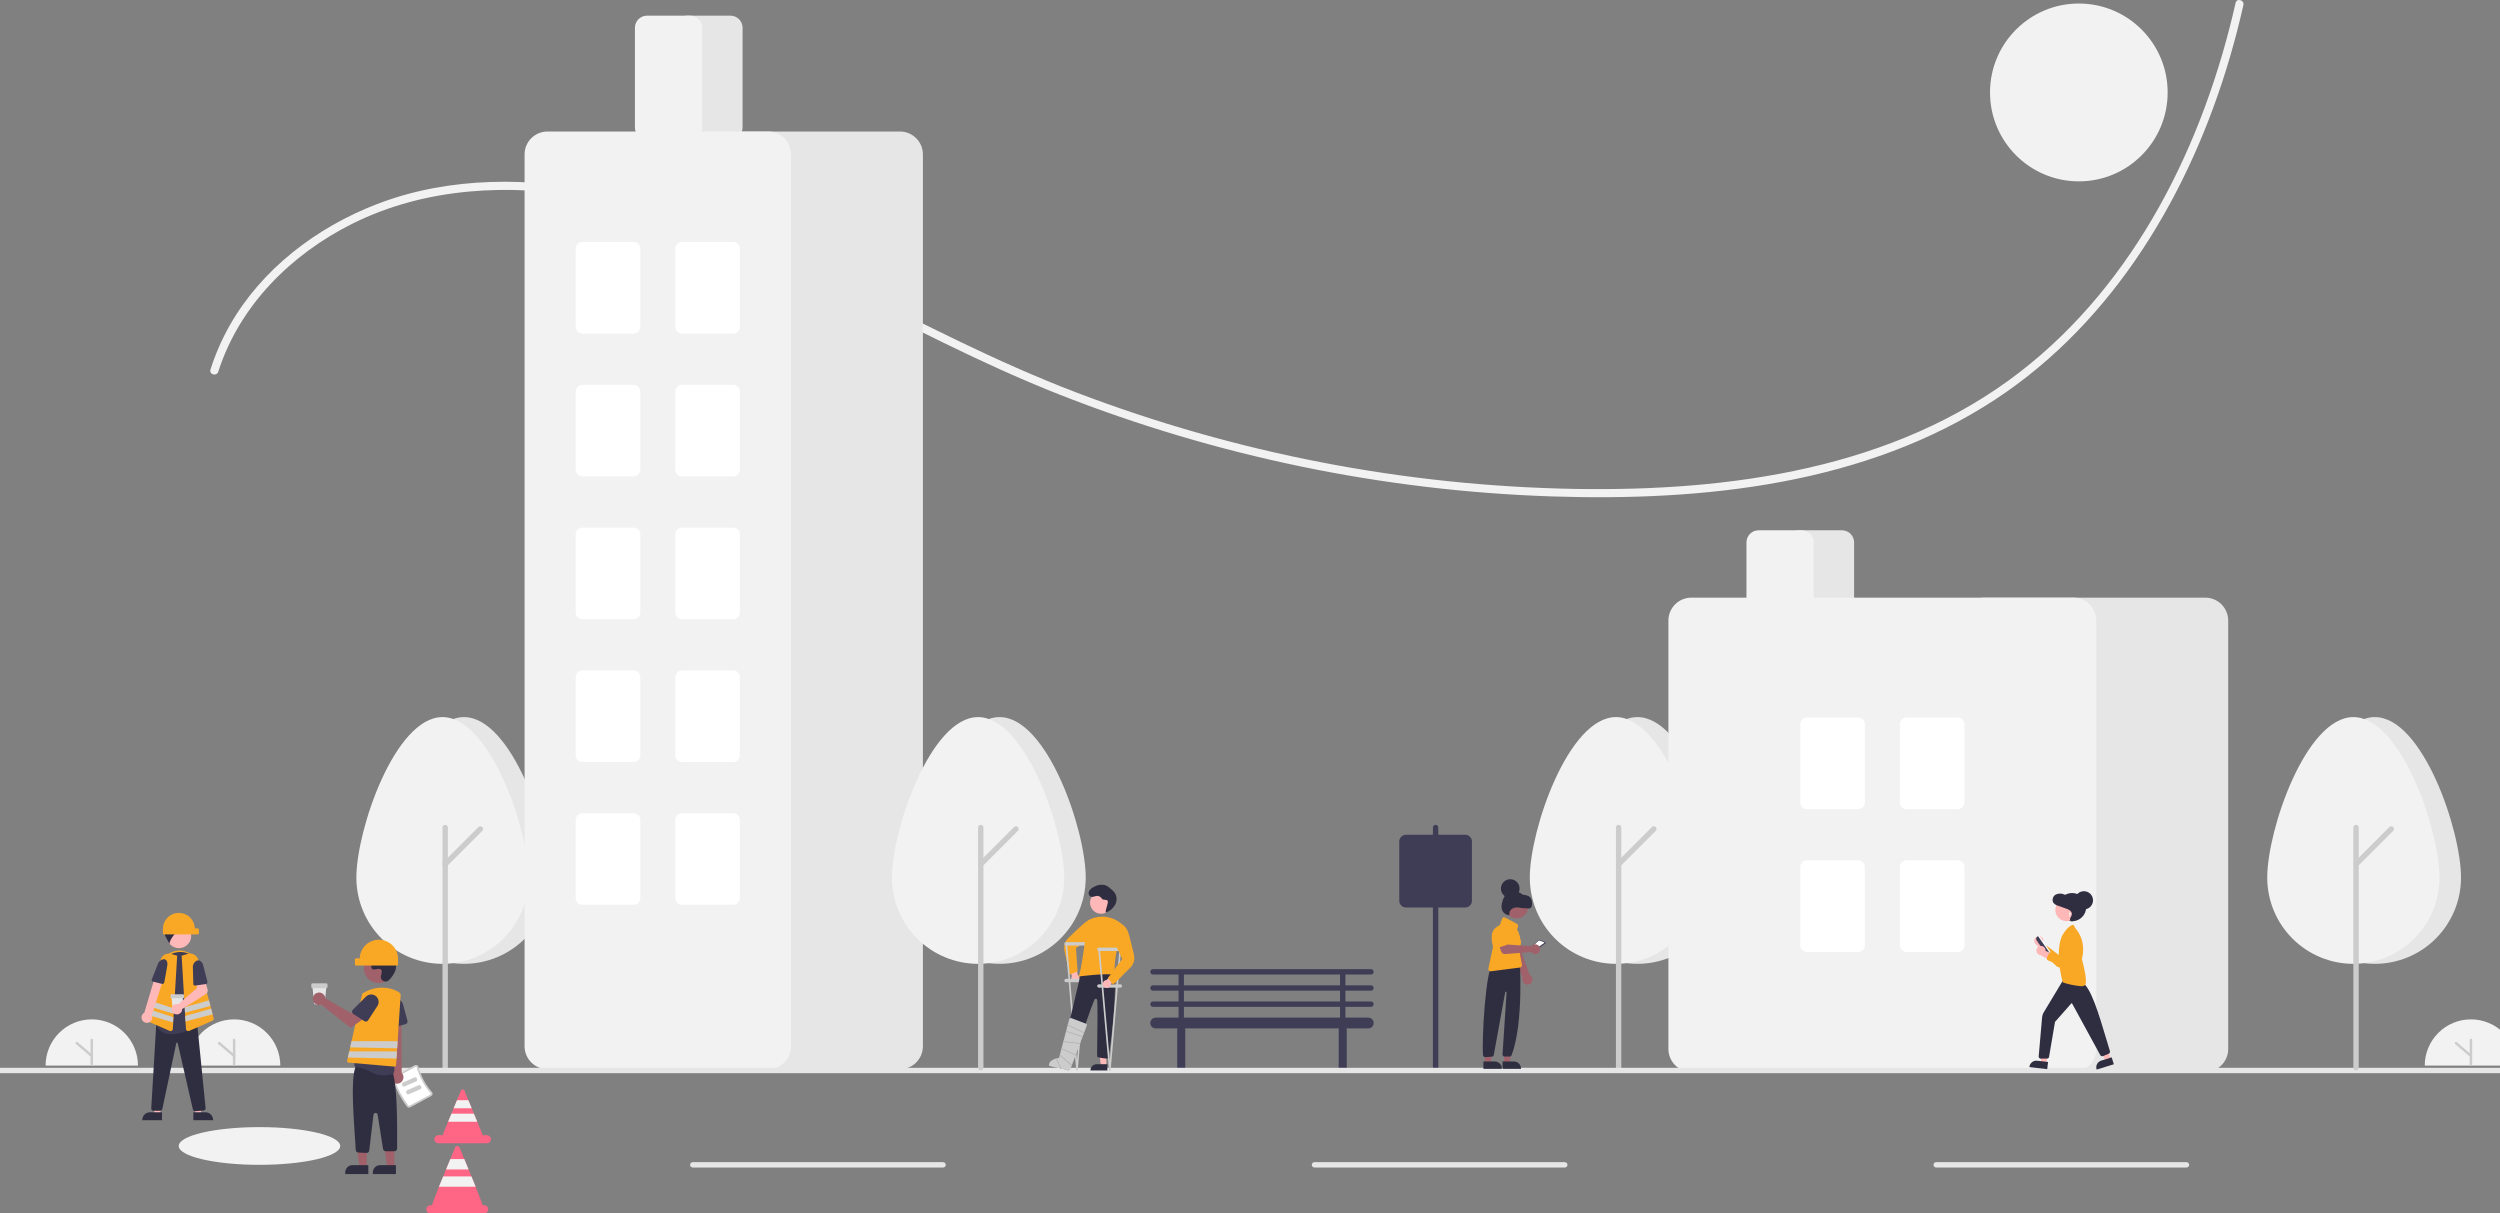 <svg width="375" height="182" viewBox="0 0 375 182" fill="none" xmlns="http://www.w3.org/2000/svg">
<rect x="0" y="0" width="375" height="182" fill="#808080" stroke="none"/>
<g clip-path="url(#clip0_1_123)">
<path d="M6.837 159.838C6.838 157.999 7.569 156.235 8.868 154.935C10.168 153.635 11.929 152.905 13.766 152.905C15.603 152.905 17.365 153.635 18.665 154.935C19.964 156.235 20.695 157.999 20.696 159.838" fill="#F2F2F2"/>
<path d="M13.766 159.838C13.717 159.838 13.669 159.818 13.634 159.783C13.599 159.748 13.579 159.7 13.579 159.65V155.994C13.579 155.944 13.599 155.896 13.634 155.861C13.669 155.826 13.717 155.806 13.766 155.806C13.816 155.806 13.864 155.826 13.899 155.861C13.934 155.896 13.954 155.944 13.954 155.994V159.65C13.954 159.7 13.934 159.748 13.899 159.783C13.864 159.818 13.816 159.838 13.766 159.838Z" fill="#CCCCCC"/>
<path d="M13.766 158.581C13.722 158.581 13.678 158.565 13.644 158.536L11.397 156.605C11.378 156.589 11.362 156.569 11.351 156.547C11.34 156.525 11.333 156.501 11.331 156.477C11.329 156.452 11.332 156.427 11.339 156.403C11.347 156.38 11.359 156.358 11.375 156.339C11.392 156.321 11.411 156.305 11.433 156.294C11.455 156.283 11.479 156.276 11.504 156.274C11.529 156.273 11.554 156.276 11.577 156.284C11.601 156.292 11.622 156.304 11.641 156.32L13.888 158.251C13.917 158.276 13.938 158.31 13.948 158.347C13.957 158.384 13.955 158.423 13.942 158.459C13.929 158.495 13.905 158.526 13.873 158.548C13.842 158.57 13.805 158.581 13.766 158.581L13.766 158.581Z" fill="#CCCCCC"/>
<path d="M28.188 159.838C28.189 157.999 28.92 156.235 30.219 154.935C31.519 153.635 33.28 152.905 35.117 152.905C36.954 152.905 38.716 153.635 40.016 154.935C41.315 156.235 42.046 157.999 42.047 159.838" fill="#F2F2F2"/>
<path d="M35.117 159.838C35.068 159.838 35.02 159.818 34.985 159.783C34.95 159.748 34.93 159.7 34.93 159.65V155.994C34.93 155.944 34.95 155.896 34.985 155.861C35.02 155.826 35.068 155.806 35.117 155.806C35.167 155.806 35.215 155.826 35.25 155.861C35.285 155.896 35.305 155.944 35.305 155.994V159.65C35.305 159.7 35.285 159.748 35.25 159.783C35.215 159.818 35.167 159.838 35.117 159.838Z" fill="#CCCCCC"/>
<path d="M35.117 158.581C35.073 158.581 35.029 158.565 34.995 158.536L32.748 156.605C32.729 156.589 32.713 156.569 32.702 156.547C32.691 156.525 32.684 156.501 32.682 156.477C32.68 156.452 32.683 156.427 32.69 156.403C32.698 156.38 32.71 156.358 32.726 156.339C32.742 156.32 32.762 156.305 32.784 156.294C32.806 156.283 32.831 156.276 32.855 156.274C32.88 156.273 32.905 156.276 32.928 156.284C32.952 156.292 32.973 156.304 32.992 156.32L35.239 158.251C35.268 158.276 35.289 158.31 35.299 158.347C35.308 158.384 35.306 158.423 35.293 158.459C35.28 158.495 35.256 158.526 35.224 158.548C35.193 158.57 35.156 158.581 35.117 158.581L35.117 158.581Z" fill="#CCCCCC"/>
<path d="M311.826 27.204C319.183 27.204 325.148 21.233 325.148 13.867C325.148 6.5 319.183 0.529 311.826 0.529C304.468 0.529 298.503 6.5 298.503 13.867C298.503 21.233 304.468 27.204 311.826 27.204Z" fill="#F2F2F2"/>
<path d="M38.921 174.725C45.61 174.725 51.032 173.458 51.032 171.896C51.032 170.333 45.61 169.067 38.921 169.067C32.232 169.067 26.81 170.333 26.81 171.896C26.81 173.458 32.232 174.725 38.921 174.725Z" fill="#F2F2F2"/>
<path d="M32.739 55.76C35.915 45.83 43.671 38.129 52.869 33.549C63.782 28.114 76.323 27.499 88.173 29.614C100.964 31.897 112.92 37.161 124.492 42.905C135.843 48.539 147.011 54.488 158.816 59.144C182.383 68.426 207.361 73.606 232.672 74.46C255.453 75.221 279.811 72.722 299.317 59.903C317.19 48.157 328.563 28.78 334.487 8.581C335.245 5.995 335.919 3.387 336.509 0.757C336.681 -0.003 335.514 -0.327 335.341 0.435C330.563 21.527 320.374 42.374 302.965 55.819C284.136 70.361 259.424 73.723 236.299 73.338C210.711 72.891 185.396 68 161.479 58.883C149.371 54.269 137.945 48.276 126.373 42.491C115.056 36.832 103.421 31.536 90.975 28.926C79.611 26.543 67.445 26.398 56.488 30.638C47.466 34.13 39.24 40.353 34.426 48.867C33.252 50.953 32.295 53.155 31.571 55.437C31.333 56.182 32.502 56.501 32.739 55.76Z" fill="#F2F2F2"/>
<path d="M205.646 148.604C205.754 148.604 205.856 148.561 205.932 148.485C206.008 148.41 206.05 148.307 206.05 148.2C206.05 148.092 206.008 147.99 205.932 147.914C205.856 147.838 205.754 147.795 205.646 147.795H201.811V146.179H205.646C205.754 146.179 205.856 146.136 205.932 146.06C206.008 145.985 206.05 145.882 206.05 145.775C206.05 145.667 206.008 145.565 205.932 145.489C205.856 145.413 205.754 145.37 205.646 145.37H172.946C172.839 145.37 172.737 145.413 172.661 145.489C172.585 145.565 172.543 145.667 172.543 145.775C172.543 145.882 172.585 145.985 172.661 146.06C172.737 146.136 172.839 146.179 172.946 146.179H176.782V147.795H172.946C172.839 147.795 172.737 147.838 172.661 147.914C172.585 147.99 172.543 148.092 172.543 148.2C172.543 148.307 172.585 148.41 172.661 148.485C172.737 148.561 172.839 148.604 172.946 148.604H176.782V150.22H172.946C172.839 150.22 172.737 150.263 172.661 150.339C172.585 150.415 172.543 150.517 172.543 150.625C172.543 150.732 172.585 150.835 172.661 150.91C172.737 150.986 172.839 151.029 172.946 151.029H176.782V152.645H173.35C173.136 152.645 172.931 152.731 172.779 152.882C172.628 153.034 172.543 153.239 172.543 153.454C172.543 153.668 172.628 153.874 172.779 154.025C172.931 154.177 173.136 154.262 173.35 154.262H176.617C176.593 154.327 176.58 154.395 176.58 154.464V160.122C176.58 160.283 176.644 160.437 176.757 160.551C176.871 160.665 177.025 160.729 177.185 160.729C177.346 160.729 177.5 160.665 177.613 160.551C177.727 160.437 177.791 160.283 177.791 160.122V154.464C177.79 154.395 177.778 154.327 177.754 154.262H200.839C200.815 154.327 200.803 154.395 200.802 154.464V160.122C200.802 160.283 200.866 160.437 200.979 160.551C201.093 160.665 201.247 160.729 201.408 160.729C201.568 160.729 201.722 160.665 201.836 160.551C201.949 160.437 202.013 160.283 202.013 160.122V154.464C202.012 154.395 202 154.327 201.976 154.262H205.243C205.457 154.262 205.662 154.177 205.814 154.025C205.965 153.874 206.05 153.668 206.05 153.454C206.05 153.239 205.965 153.034 205.814 152.882C205.662 152.731 205.457 152.645 205.243 152.645H201.811V151.029H205.646C205.754 151.029 205.856 150.986 205.932 150.91C206.008 150.835 206.05 150.732 206.05 150.625C206.05 150.517 206.008 150.415 205.932 150.339C205.856 150.263 205.754 150.22 205.646 150.22H201.811V148.604H205.646ZM177.589 146.179H201.004V147.795H177.589V146.179ZM201.004 152.645H177.589V151.029H201.004V152.645ZM201.004 150.22H177.589V148.604H201.004V150.22Z" fill="#3F3D56"/>
<path d="M82.521 131.64C82.521 124.502 76.737 107.564 69.603 107.564C62.468 107.564 56.684 124.502 56.684 131.64C56.684 135.07 58.045 138.36 60.468 140.785C62.891 143.211 66.177 144.574 69.603 144.574C73.029 144.574 76.315 143.211 78.738 140.785C81.16 138.36 82.521 135.07 82.521 131.64H82.521Z" fill="#E6E6E6"/>
<path d="M79.292 131.64C79.292 124.502 73.508 107.564 66.373 107.564C59.238 107.564 53.455 124.502 53.455 131.64C53.455 135.07 54.816 138.36 57.238 140.785C59.661 143.211 62.947 144.574 66.373 144.574C69.799 144.574 73.085 143.211 75.508 140.785C77.931 138.36 79.292 135.07 79.292 131.64H79.292Z" fill="#F2F2F2"/>
<path d="M66.777 160.558C66.67 160.558 66.567 160.516 66.491 160.44C66.416 160.364 66.373 160.262 66.373 160.154V124.127C66.373 124.019 66.416 123.917 66.491 123.841C66.567 123.765 66.67 123.722 66.777 123.722C66.884 123.722 66.987 123.765 67.062 123.841C67.138 123.917 67.18 124.019 67.18 124.127V160.154C67.18 160.262 67.138 160.364 67.062 160.44C66.987 160.516 66.884 160.558 66.777 160.558Z" fill="#CCCCCC"/>
<path d="M66.777 130.033C66.697 130.033 66.619 130.009 66.553 129.965C66.486 129.92 66.434 129.857 66.404 129.783C66.373 129.709 66.365 129.628 66.381 129.55C66.397 129.471 66.435 129.399 66.491 129.343L71.771 124.057C71.847 123.981 71.949 123.939 72.056 123.939C72.163 123.939 72.266 123.981 72.342 124.057C72.418 124.133 72.46 124.236 72.46 124.343C72.46 124.45 72.418 124.553 72.342 124.629L67.062 129.914C67.025 129.952 66.98 129.982 66.931 130.002C66.882 130.022 66.83 130.033 66.777 130.033Z" fill="#CCCCCC"/>
<path d="M215.34 160.558C215.233 160.558 215.13 160.516 215.055 160.44C214.979 160.364 214.936 160.262 214.936 160.154V124.127C214.936 124.019 214.979 123.917 215.055 123.841C215.13 123.765 215.233 123.722 215.34 123.722C215.447 123.722 215.55 123.765 215.626 123.841C215.701 123.917 215.744 124.019 215.744 124.127V160.154C215.744 160.262 215.701 160.364 215.626 160.44C215.55 160.516 215.447 160.558 215.34 160.558Z" fill="#3F3D56"/>
<path d="M258.537 131.64C258.537 124.502 252.753 107.564 245.618 107.564C238.483 107.564 232.699 124.502 232.699 131.64C232.699 135.07 234.061 138.36 236.483 140.785C238.906 143.211 242.192 144.574 245.618 144.574C249.044 144.574 252.33 143.211 254.753 140.785C257.176 138.36 258.537 135.07 258.537 131.64H258.537Z" fill="#E6E6E6"/>
<path d="M255.307 131.64C255.307 124.502 249.523 107.564 242.388 107.564C235.254 107.564 229.47 124.502 229.47 131.64C229.47 135.07 230.831 138.36 233.254 140.785C235.676 143.211 238.962 144.574 242.388 144.574C245.815 144.574 249.101 143.211 251.523 140.785C253.946 138.36 255.307 135.07 255.307 131.64H255.307Z" fill="#F2F2F2"/>
<path d="M242.792 160.558C242.685 160.558 242.582 160.516 242.507 160.44C242.431 160.364 242.388 160.262 242.388 160.154V124.127C242.388 124.019 242.431 123.917 242.507 123.841C242.582 123.765 242.685 123.722 242.792 123.722C242.899 123.722 243.002 123.765 243.078 123.841C243.153 123.917 243.196 124.019 243.196 124.127V160.154C243.196 160.262 243.153 160.364 243.078 160.44C243.002 160.516 242.899 160.558 242.792 160.558Z" fill="#CCCCCC"/>
<path d="M242.792 130.033C242.712 130.033 242.634 130.009 242.568 129.965C242.501 129.92 242.45 129.857 242.419 129.783C242.389 129.709 242.381 129.628 242.396 129.55C242.412 129.471 242.45 129.399 242.507 129.343L247.786 124.057C247.862 123.981 247.965 123.939 248.072 123.939C248.179 123.939 248.281 123.981 248.357 124.057C248.433 124.133 248.475 124.236 248.475 124.343C248.475 124.45 248.433 124.553 248.357 124.629L243.078 129.914C243.04 129.952 242.996 129.982 242.947 130.002C242.898 130.022 242.845 130.033 242.792 130.033Z" fill="#CCCCCC"/>
<path d="M109.57 20.939H103.11C102.629 20.939 102.167 20.747 101.826 20.406C101.486 20.065 101.294 19.603 101.294 19.121V4.167C101.294 3.684 101.486 3.222 101.826 2.881C102.167 2.54 102.629 2.348 103.11 2.348H109.57C110.051 2.348 110.513 2.54 110.854 2.881C111.194 3.222 111.386 3.684 111.386 4.167V19.121C111.386 19.603 111.194 20.065 110.854 20.406C110.513 20.747 110.051 20.939 109.57 20.939Z" fill="#E6E6E6"/>
<path d="M135.003 160.377H101.899C100.989 160.376 100.117 160.014 99.474 159.37C98.831 158.726 98.469 157.852 98.468 156.942V23.162C98.469 22.252 98.831 21.378 99.474 20.734C100.117 20.09 100.989 19.728 101.899 19.727H135.003C135.913 19.728 136.785 20.09 137.428 20.734C138.072 21.378 138.433 22.252 138.434 23.162V156.942C138.433 157.852 138.072 158.726 137.428 159.37C136.785 160.014 135.913 160.376 135.003 160.377Z" fill="#E6E6E6"/>
<path d="M115.221 160.377H82.118C81.208 160.376 80.336 160.014 79.692 159.37C79.049 158.726 78.687 157.852 78.686 156.942V23.162C78.687 22.252 79.049 21.378 79.692 20.734C80.336 20.09 81.208 19.728 82.118 19.727H115.221C116.131 19.728 117.003 20.09 117.647 20.734C118.29 21.378 118.652 22.252 118.653 23.162V156.942C118.652 157.852 118.29 158.726 117.647 159.37C117.003 160.014 116.131 160.376 115.221 160.377Z" fill="#F2F2F2"/>
<path d="M103.514 20.939H97.055C96.573 20.939 96.111 20.747 95.771 20.406C95.43 20.065 95.239 19.603 95.238 19.121V4.167C95.239 3.684 95.43 3.222 95.771 2.881C96.111 2.54 96.573 2.348 97.055 2.348H103.514C103.996 2.348 104.457 2.54 104.798 2.881C105.139 3.222 105.33 3.684 105.331 4.167V19.121C105.33 19.603 105.139 20.065 104.798 20.406C104.457 20.747 103.996 20.939 103.514 20.939Z" fill="#F2F2F2"/>
<path d="M95.036 50.039H87.366C87.098 50.039 86.842 49.933 86.652 49.743C86.463 49.554 86.357 49.297 86.356 49.029V37.308C86.357 37.04 86.463 36.783 86.652 36.594C86.842 36.405 87.098 36.298 87.366 36.298H95.036C95.304 36.298 95.56 36.405 95.749 36.594C95.939 36.783 96.045 37.04 96.045 37.308V49.029C96.045 49.297 95.939 49.554 95.749 49.743C95.56 49.933 95.304 50.039 95.036 50.039Z" fill="white"/>
<path d="M109.973 50.039H102.303C102.035 50.039 101.779 49.933 101.59 49.743C101.4 49.554 101.294 49.297 101.294 49.029V37.308C101.294 37.04 101.4 36.783 101.59 36.594C101.779 36.405 102.035 36.298 102.303 36.298H109.973C110.241 36.298 110.497 36.405 110.687 36.594C110.876 36.783 110.982 37.04 110.982 37.308V49.029C110.982 49.297 110.876 49.554 110.687 49.743C110.497 49.933 110.241 50.039 109.973 50.039Z" fill="white"/>
<path d="M95.036 71.46H87.366C87.098 71.46 86.842 71.353 86.652 71.164C86.463 70.975 86.357 70.718 86.356 70.45V58.729C86.357 58.461 86.463 58.204 86.652 58.015C86.842 57.825 87.098 57.719 87.366 57.719H95.036C95.304 57.719 95.56 57.825 95.749 58.015C95.939 58.204 96.045 58.461 96.045 58.729V70.45C96.045 70.718 95.939 70.975 95.749 71.164C95.56 71.353 95.304 71.46 95.036 71.46Z" fill="white"/>
<path d="M109.973 71.46H102.303C102.035 71.46 101.779 71.353 101.59 71.164C101.4 70.975 101.294 70.718 101.294 70.45V58.729C101.294 58.461 101.4 58.204 101.59 58.015C101.779 57.825 102.035 57.719 102.303 57.719H109.973C110.241 57.719 110.497 57.825 110.687 58.015C110.876 58.204 110.982 58.461 110.982 58.729V70.45C110.982 70.718 110.876 70.975 110.687 71.164C110.497 71.353 110.241 71.46 109.973 71.46Z" fill="white"/>
<path d="M95.036 92.881H87.366C87.098 92.881 86.842 92.774 86.652 92.585C86.463 92.395 86.357 92.139 86.356 91.871V80.15C86.357 79.882 86.463 79.625 86.652 79.436C86.842 79.246 87.098 79.14 87.366 79.139H95.036C95.304 79.14 95.56 79.246 95.749 79.436C95.939 79.625 96.045 79.882 96.045 80.15V91.871C96.045 92.139 95.939 92.395 95.749 92.585C95.56 92.774 95.304 92.881 95.036 92.881Z" fill="white"/>
<path d="M109.973 92.881H102.303C102.035 92.881 101.779 92.774 101.59 92.585C101.4 92.395 101.294 92.139 101.294 91.871V80.15C101.294 79.882 101.4 79.625 101.59 79.436C101.779 79.246 102.035 79.14 102.303 79.139H109.973C110.241 79.14 110.497 79.246 110.687 79.436C110.876 79.625 110.982 79.882 110.982 80.15V91.871C110.982 92.139 110.876 92.395 110.687 92.585C110.497 92.774 110.241 92.881 109.973 92.881Z" fill="white"/>
<path d="M95.036 114.302H87.366C87.098 114.302 86.842 114.195 86.652 114.006C86.463 113.816 86.357 113.559 86.356 113.292V101.571C86.357 101.303 86.463 101.046 86.652 100.857C86.842 100.667 87.098 100.561 87.366 100.56H95.036C95.304 100.561 95.56 100.667 95.749 100.857C95.939 101.046 96.045 101.303 96.045 101.571V113.292C96.045 113.559 95.939 113.816 95.749 114.006C95.56 114.195 95.304 114.302 95.036 114.302Z" fill="white"/>
<path d="M109.973 114.302H102.303C102.035 114.302 101.779 114.195 101.59 114.006C101.4 113.816 101.294 113.559 101.294 113.292V101.571C101.294 101.303 101.4 101.046 101.59 100.857C101.779 100.667 102.035 100.561 102.303 100.56H109.973C110.241 100.561 110.497 100.667 110.687 100.857C110.876 101.046 110.982 101.303 110.982 101.571V113.292C110.982 113.559 110.876 113.816 110.687 114.006C110.497 114.195 110.241 114.302 109.973 114.302Z" fill="white"/>
<path d="M95.036 135.723H87.366C87.098 135.723 86.842 135.616 86.652 135.427C86.463 135.237 86.357 134.98 86.356 134.712V122.992C86.357 122.724 86.463 122.467 86.652 122.278C86.842 122.088 87.098 121.982 87.366 121.981H95.036C95.304 121.982 95.56 122.088 95.749 122.278C95.939 122.467 96.045 122.724 96.045 122.992V134.712C96.045 134.98 95.939 135.237 95.749 135.427C95.56 135.616 95.304 135.723 95.036 135.723Z" fill="white"/>
<path d="M109.973 135.723H102.303C102.035 135.723 101.779 135.616 101.59 135.427C101.4 135.237 101.294 134.98 101.294 134.712V122.992C101.294 122.724 101.4 122.467 101.59 122.278C101.779 122.088 102.035 121.982 102.303 121.981H109.973C110.241 121.982 110.497 122.088 110.687 122.278C110.876 122.467 110.982 122.724 110.982 122.992V134.712C110.982 134.98 110.876 135.237 110.687 135.427C110.497 135.616 110.241 135.723 109.973 135.723Z" fill="white"/>
<path d="M276.3 91.669H269.84C269.359 91.668 268.897 91.476 268.556 91.135C268.216 90.794 268.024 90.332 268.024 89.85V81.362C268.024 80.88 268.216 80.418 268.556 80.077C268.897 79.736 269.359 79.544 269.84 79.544H276.3C276.781 79.544 277.243 79.736 277.584 80.077C277.924 80.418 278.116 80.88 278.116 81.362V89.85C278.116 90.332 277.924 90.794 277.584 91.135C277.243 91.476 276.781 91.668 276.3 91.669Z" fill="#E6E6E6"/>
<path d="M330.8 160.781H297.696C296.786 160.78 295.914 160.418 295.271 159.774C294.627 159.13 294.265 158.257 294.264 157.346V93.083C294.265 92.172 294.627 91.299 295.271 90.655C295.914 90.011 296.786 89.649 297.696 89.648H330.8C331.71 89.649 332.582 90.011 333.225 90.655C333.868 91.299 334.23 92.172 334.231 93.083V157.346C334.23 158.257 333.868 159.13 333.225 159.774C332.582 160.418 331.71 160.78 330.8 160.781Z" fill="#E6E6E6"/>
<path d="M311.018 160.781H253.692C252.782 160.78 251.91 160.418 251.267 159.774C250.624 159.13 250.262 158.257 250.261 157.346V93.083C250.262 92.172 250.624 91.299 251.267 90.655C251.91 90.011 252.782 89.649 253.692 89.648H311.018C311.928 89.649 312.8 90.011 313.443 90.655C314.087 91.299 314.449 92.172 314.45 93.083V157.346C314.449 158.257 314.087 159.13 313.443 159.774C312.8 160.418 311.928 160.78 311.018 160.781Z" fill="#F2F2F2"/>
<path d="M270.244 91.669H263.785C263.303 91.668 262.841 91.476 262.501 91.135C262.16 90.794 261.969 90.332 261.968 89.85V81.362C261.969 80.88 262.16 80.418 262.501 80.077C262.841 79.736 263.303 79.544 263.785 79.544H270.244C270.726 79.544 271.187 79.736 271.528 80.077C271.869 80.418 272.06 80.88 272.061 81.362V89.85C272.06 90.332 271.869 90.794 271.528 91.135C271.187 91.476 270.726 91.668 270.244 91.669Z" fill="#F2F2F2"/>
<path d="M278.722 121.375H271.051C270.784 121.375 270.527 121.268 270.338 121.079C270.149 120.889 270.043 120.632 270.042 120.365V108.644C270.043 108.376 270.149 108.119 270.338 107.93C270.527 107.74 270.784 107.634 271.051 107.633H278.722C278.989 107.634 279.246 107.74 279.435 107.93C279.624 108.119 279.731 108.376 279.731 108.644V120.365C279.731 120.632 279.624 120.889 279.435 121.079C279.246 121.268 278.989 121.375 278.722 121.375Z" fill="white"/>
<path d="M293.659 121.375H285.989C285.721 121.375 285.464 121.268 285.275 121.079C285.086 120.889 284.98 120.632 284.979 120.365V108.644C284.98 108.376 285.086 108.119 285.275 107.93C285.464 107.74 285.721 107.634 285.989 107.633H293.659C293.926 107.634 294.183 107.74 294.372 107.93C294.561 108.119 294.668 108.376 294.668 108.644V120.365C294.668 120.632 294.561 120.889 294.372 121.079C294.183 121.268 293.926 121.375 293.659 121.375Z" fill="white"/>
<path d="M278.722 142.796H271.051C270.784 142.795 270.527 142.689 270.338 142.499C270.149 142.31 270.043 142.053 270.042 141.785V130.065C270.043 129.797 270.149 129.54 270.338 129.35C270.527 129.161 270.784 129.054 271.051 129.054H278.722C278.989 129.054 279.246 129.161 279.435 129.35C279.624 129.54 279.731 129.797 279.731 130.065V141.785C279.731 142.053 279.624 142.31 279.435 142.499C279.246 142.689 278.989 142.795 278.722 142.796Z" fill="white"/>
<path d="M293.659 142.796H285.989C285.721 142.795 285.464 142.689 285.275 142.499C285.086 142.31 284.98 142.053 284.979 141.785V130.065C284.98 129.797 285.086 129.54 285.275 129.35C285.464 129.161 285.721 129.054 285.989 129.054H293.659C293.926 129.054 294.183 129.161 294.372 129.35C294.561 129.54 294.668 129.797 294.668 130.065V141.785C294.668 142.053 294.561 142.31 294.372 142.499C294.183 142.689 293.926 142.795 293.659 142.796Z" fill="white"/>
<path d="M417.596 160.983H-4.596C-4.703 160.983 -4.806 160.941 -4.882 160.865C-4.957 160.789 -5 160.686 -5 160.579C-5 160.472 -4.957 160.369 -4.882 160.293C-4.806 160.218 -4.703 160.175 -4.596 160.175H417.596C417.703 160.175 417.806 160.218 417.882 160.293C417.957 160.369 418 160.472 418 160.579C418 160.686 417.957 160.789 417.882 160.865C417.806 160.941 417.703 160.983 417.596 160.983Z" fill="#E6E6E6"/>
<path d="M141.462 175.129H103.918C103.811 175.129 103.708 175.087 103.632 175.011C103.556 174.935 103.514 174.832 103.514 174.725C103.514 174.618 103.556 174.515 103.632 174.439C103.708 174.363 103.811 174.321 103.918 174.321H141.462C141.569 174.321 141.672 174.363 141.748 174.439C141.823 174.515 141.866 174.618 141.866 174.725C141.866 174.832 141.823 174.935 141.748 175.011C141.672 175.087 141.569 175.129 141.462 175.129Z" fill="#E6E6E6"/>
<path d="M234.718 175.129H197.173C197.066 175.129 196.964 175.087 196.888 175.011C196.812 174.935 196.77 174.832 196.77 174.725C196.77 174.618 196.812 174.515 196.888 174.439C196.964 174.363 197.066 174.321 197.173 174.321H234.718C234.825 174.321 234.928 174.363 235.003 174.439C235.079 174.515 235.122 174.618 235.122 174.725C235.122 174.832 235.079 174.935 235.003 175.011C234.928 175.087 234.825 175.129 234.718 175.129Z" fill="#E6E6E6"/>
<path d="M327.974 175.129H290.429C290.322 175.129 290.22 175.087 290.144 175.011C290.068 174.935 290.026 174.832 290.026 174.725C290.026 174.618 290.068 174.515 290.144 174.439C290.22 174.363 290.322 174.321 290.429 174.321H327.974C328.081 174.321 328.184 174.363 328.259 174.439C328.335 174.515 328.378 174.618 328.378 174.725C328.378 174.832 328.335 174.935 328.259 175.011C328.184 175.087 328.081 175.129 327.974 175.129Z" fill="#E6E6E6"/>
<path d="M162.859 131.64C162.859 124.502 157.075 107.564 149.94 107.564C142.805 107.564 137.021 124.502 137.021 131.64C137.021 135.07 138.383 138.36 140.805 140.785C143.228 143.211 146.514 144.574 149.94 144.574C153.366 144.574 156.652 143.211 159.075 140.785C161.498 138.36 162.859 135.07 162.859 131.64H162.859Z" fill="#E6E6E6"/>
<path d="M159.629 131.64C159.629 124.502 153.845 107.564 146.71 107.564C139.576 107.564 133.792 124.502 133.792 131.64C133.792 135.07 135.153 138.36 137.576 140.785C139.998 143.211 143.284 144.574 146.71 144.574C150.137 144.574 153.422 143.211 155.845 140.785C158.268 138.36 159.629 135.07 159.629 131.64H159.629Z" fill="#F2F2F2"/>
<path d="M147.114 160.558C147.007 160.558 146.904 160.516 146.829 160.44C146.753 160.364 146.71 160.262 146.71 160.154V124.127C146.71 124.019 146.753 123.917 146.829 123.841C146.904 123.765 147.007 123.722 147.114 123.722C147.221 123.722 147.324 123.765 147.4 123.841C147.475 123.917 147.518 124.019 147.518 124.127V160.154C147.518 160.262 147.475 160.364 147.4 160.44C147.324 160.516 147.221 160.558 147.114 160.558Z" fill="#CCCCCC"/>
<path d="M147.114 130.033C147.034 130.033 146.956 130.009 146.89 129.965C146.823 129.92 146.772 129.857 146.741 129.783C146.711 129.709 146.703 129.628 146.718 129.55C146.734 129.471 146.772 129.399 146.829 129.343L152.108 124.057C152.184 123.981 152.287 123.939 152.394 123.939C152.501 123.939 152.603 123.981 152.679 124.057C152.755 124.133 152.797 124.236 152.797 124.343C152.797 124.45 152.755 124.553 152.679 124.629L147.4 129.914C147.362 129.952 147.318 129.982 147.269 130.002C147.22 130.022 147.167 130.033 147.114 130.033Z" fill="#CCCCCC"/>
<path d="M369.152 131.64C369.152 124.502 363.368 107.564 356.233 107.564C349.098 107.564 343.315 124.502 343.315 131.64C343.315 135.07 344.676 138.36 347.098 140.785C349.521 143.211 352.807 144.574 356.233 144.574C359.659 144.574 362.945 143.211 365.368 140.785C367.791 138.36 369.152 135.07 369.152 131.64H369.152Z" fill="#E6E6E6"/>
<path d="M365.922 131.64C365.922 124.502 360.138 107.564 353.004 107.564C345.869 107.564 340.085 124.502 340.085 131.64C340.085 135.07 341.446 138.36 343.869 140.785C346.291 143.211 349.577 144.574 353.004 144.574C356.43 144.574 359.716 143.211 362.138 140.785C364.561 138.36 365.922 135.07 365.922 131.64H365.922Z" fill="#F2F2F2"/>
<path d="M353.407 160.558C353.3 160.558 353.197 160.516 353.122 160.44C353.046 160.364 353.004 160.262 353.004 160.154V124.127C353.004 124.019 353.046 123.917 353.122 123.841C353.197 123.765 353.3 123.722 353.407 123.722C353.514 123.722 353.617 123.765 353.693 123.841C353.768 123.917 353.811 124.019 353.811 124.127V160.154C353.811 160.262 353.768 160.364 353.693 160.44C353.617 160.516 353.514 160.558 353.407 160.558Z" fill="#CCCCCC"/>
<path d="M353.407 130.033C353.327 130.033 353.249 130.009 353.183 129.965C353.117 129.92 353.065 129.857 353.034 129.783C353.004 129.709 352.996 129.628 353.011 129.55C353.027 129.471 353.065 129.399 353.122 129.343L358.401 124.057C358.477 123.981 358.58 123.939 358.687 123.939C358.794 123.939 358.897 123.981 358.972 124.057C359.048 124.133 359.09 124.236 359.09 124.343C359.09 124.45 359.048 124.553 358.972 124.629L353.693 129.914C353.655 129.952 353.611 129.982 353.562 130.002C353.513 130.022 353.46 130.033 353.407 130.033Z" fill="#CCCCCC"/>
<path d="M219.781 136.127H210.899C210.632 136.127 210.375 136.02 210.186 135.831C209.997 135.641 209.89 135.385 209.89 135.117V126.225C209.89 125.957 209.997 125.7 210.186 125.511C210.375 125.321 210.632 125.215 210.899 125.215H219.781C220.048 125.215 220.305 125.321 220.494 125.511C220.683 125.7 220.79 125.957 220.79 126.225V135.117C220.79 135.385 220.683 135.641 220.494 135.831C220.305 136.02 220.048 136.127 219.781 136.127Z" fill="#3F3D56"/>
<path d="M305.998 140.457C306.095 140.483 306.186 140.529 306.263 140.593C306.34 140.657 306.402 140.738 306.445 140.829C306.488 140.92 306.51 141.019 306.51 141.119C306.511 141.22 306.489 141.319 306.447 141.41L308.202 143.105L306.966 143.382L305.488 141.73C305.34 141.649 305.227 141.517 305.17 141.358C305.112 141.198 305.116 141.024 305.178 140.867C305.241 140.71 305.36 140.581 305.511 140.506C305.662 140.43 305.835 140.413 305.998 140.457H305.998Z" fill="#FFB8B8"/>
<path d="M308.467 144.915L306.301 142.881C306.272 142.853 306.248 142.82 306.231 142.782C306.214 142.745 306.205 142.704 306.204 142.663C306.204 142.622 306.211 142.581 306.226 142.543C306.242 142.505 306.264 142.47 306.293 142.441L306.735 141.993C306.788 141.94 306.858 141.908 306.932 141.902C307.007 141.897 307.081 141.919 307.14 141.965L308.955 143.353L310.087 140.604C310.132 140.496 310.198 140.398 310.282 140.316C310.366 140.234 310.466 140.17 310.576 140.129C310.685 140.087 310.802 140.069 310.919 140.074C311.036 140.08 311.151 140.109 311.256 140.161C311.422 140.241 311.557 140.373 311.642 140.537C311.727 140.701 311.756 140.888 311.725 141.07C311.52 142.32 310.275 143.973 309.551 144.847C309.453 144.966 309.319 145.052 309.17 145.092C309.021 145.132 308.862 145.125 308.717 145.071C308.624 145.037 308.539 144.984 308.467 144.915Z" fill="#F9A826"/>
<path d="M307.252 142.942L305.658 140.627C305.637 140.597 305.629 140.561 305.636 140.525C305.642 140.489 305.663 140.458 305.692 140.437L305.756 140.393C305.771 140.383 305.788 140.376 305.805 140.372C305.823 140.368 305.841 140.368 305.859 140.371C305.876 140.374 305.893 140.381 305.908 140.391C305.923 140.401 305.936 140.413 305.946 140.428L307.541 142.743C307.551 142.758 307.558 142.774 307.562 142.792C307.565 142.81 307.566 142.828 307.562 142.845C307.559 142.863 307.553 142.88 307.543 142.895C307.533 142.91 307.52 142.923 307.506 142.933L307.442 142.977C307.412 142.998 307.375 143.006 307.339 142.999C307.304 142.993 307.272 142.972 307.252 142.942Z" fill="white"/>
<path d="M306.806 142.959L305.483 141.038C305.427 140.956 305.405 140.855 305.423 140.757C305.441 140.659 305.497 140.572 305.579 140.516L305.714 140.423L307.463 142.962L307.328 143.056C307.246 143.112 307.145 143.134 307.047 143.116C306.949 143.098 306.863 143.041 306.806 142.959Z" fill="#3F3D56"/>
<path d="M306.966 159.543L306.135 159.447L306.245 156.207L307.336 156.333L306.966 159.543Z" fill="#FFB8B8"/>
<path d="M307.085 160.374L304.405 160.064L304.409 160.03C304.425 159.893 304.468 159.76 304.535 159.64C304.602 159.519 304.692 159.413 304.8 159.327C304.908 159.241 305.032 159.178 305.164 159.14C305.297 159.102 305.436 159.091 305.573 159.106H305.573L307.209 159.295L307.085 160.374Z" fill="#2F2E41"/>
<path d="M316.63 158.927L315.831 159.175L314.498 156.206L315.678 155.841L316.63 158.927Z" fill="#FFB8B8"/>
<path d="M317.074 159.64L314.496 160.437L314.486 160.405C314.446 160.273 314.431 160.134 314.444 159.997C314.457 159.859 314.497 159.726 314.561 159.604C314.625 159.481 314.713 159.373 314.819 159.285C314.925 159.197 315.048 159.131 315.18 159.09H315.18L316.754 158.603L317.074 159.64Z" fill="#2F2E41"/>
<path d="M306.038 158.796C305.954 158.77 305.883 158.712 305.84 158.634C305.798 158.557 305.787 158.466 305.811 158.38L306.312 152.607C306.335 152.343 306.418 152.089 306.554 151.862L309.586 146.824L312.3 147.312L312.317 147.319C313.636 148.128 314.807 152.049 315.94 155.841C316.116 156.431 316.298 157.041 316.476 157.623C316.509 157.707 316.508 157.8 316.473 157.882C316.439 157.965 316.374 158.031 316.291 158.066L315.47 158.412C315.392 158.445 315.305 158.448 315.225 158.42C315.145 158.392 315.078 158.335 315.038 158.261L310.814 150.519C310.809 150.509 310.801 150.501 310.792 150.495C310.783 150.488 310.772 150.485 310.761 150.483C310.75 150.482 310.739 150.483 310.729 150.487C310.719 150.491 310.71 150.498 310.703 150.506L308.251 153.283L307.35 158.576L307.347 158.588C307.314 158.663 307.255 158.725 307.181 158.76C307.107 158.796 307.023 158.804 306.943 158.782L306.06 158.799L306.054 158.799L306.038 158.796Z" fill="#2F2E41"/>
<path d="M309.439 147.376L309.422 147.37L309.417 147.353C309.404 147.311 308.164 143.109 309.282 140.43L309.283 140.427C309.316 140.363 310.095 138.864 311.001 138.714L311.025 138.71L311.32 139.261C311.412 139.354 313.006 141.011 312.283 143.858C312.348 144.092 313.228 147.298 312.749 147.777C312.575 147.898 312.363 147.951 312.152 147.927C311.23 147.848 310.319 147.663 309.439 147.376Z" fill="#F9A826"/>
<path d="M310.814 138.188C311.983 138.188 312.93 137.24 312.93 136.07C312.93 134.901 311.983 133.953 310.814 133.953C309.646 133.953 308.699 134.901 308.699 136.07C308.699 137.24 309.646 138.188 310.814 138.188Z" fill="#2F2E41"/>
<path d="M309.974 138.178C310.9 138.178 311.65 137.427 311.65 136.5C311.65 135.574 310.9 134.822 309.974 134.822C309.048 134.822 308.298 135.574 308.298 136.5C308.298 137.427 309.048 138.178 309.974 138.178Z" fill="#FFB8B8"/>
<path d="M311.053 138.13C310.9 138.185 310.712 138.232 310.592 138.12C310.542 138.055 310.512 137.976 310.508 137.894C310.503 137.813 310.523 137.731 310.565 137.661C310.652 137.523 310.722 137.374 310.774 137.22C310.79 137.103 310.776 136.985 310.732 136.876C310.688 136.767 310.617 136.671 310.526 136.598C310.344 136.459 310.138 136.356 309.919 136.292L308.745 135.875C308.44 135.803 308.17 135.627 307.979 135.378C307.881 135.17 307.865 134.933 307.932 134.714C308 134.495 308.147 134.308 308.345 134.192C308.544 134.092 308.763 134.037 308.987 134.033C309.21 134.028 309.431 134.074 309.634 134.167C309.858 134.271 310.087 134.363 310.321 134.442C310.791 134.566 311.325 134.455 311.738 134.72C311.912 134.852 312.05 135.026 312.14 135.226C312.23 135.425 312.268 135.644 312.252 135.863C312.217 136.302 312.099 136.73 311.907 137.126C311.817 137.37 311.688 137.598 311.524 137.799C311.444 137.898 311.341 137.975 311.224 138.026C311.108 138.076 310.981 138.097 310.854 138.088L311.053 138.13Z" fill="#2F2E41"/>
<path d="M312.589 136.412C313.343 136.412 313.954 135.8 313.954 135.046C313.954 134.291 313.343 133.679 312.589 133.679C311.835 133.679 311.224 134.291 311.224 135.046C311.224 135.8 311.835 136.412 312.589 136.412Z" fill="#2F2E41"/>
<path d="M310.337 137.027C310.337 137.002 310.343 136.978 310.356 136.956C310.369 136.935 310.387 136.918 310.409 136.906C310.431 136.894 310.456 136.889 310.48 136.89C310.505 136.892 310.529 136.9 310.55 136.913C310.57 136.927 310.586 136.946 310.597 136.969C310.607 136.991 310.612 137.016 310.609 137.041C310.606 137.066 310.597 137.089 310.582 137.109C310.567 137.129 310.547 137.144 310.524 137.153V137.454C310.525 137.461 310.523 137.467 310.521 137.474C310.518 137.48 310.514 137.486 310.51 137.49C310.505 137.495 310.499 137.499 310.493 137.502C310.487 137.504 310.48 137.506 310.473 137.506C310.467 137.506 310.46 137.504 310.454 137.502C310.447 137.499 310.442 137.495 310.437 137.49C310.432 137.486 310.428 137.48 310.426 137.474C310.423 137.467 310.422 137.461 310.422 137.454V137.153C310.397 137.143 310.375 137.126 310.36 137.103C310.345 137.081 310.337 137.054 310.337 137.027Z" fill="white"/>
<path d="M306.081 141.891C306.181 141.881 306.282 141.893 306.377 141.927C306.471 141.96 306.558 142.014 306.629 142.084C306.701 142.154 306.756 142.239 306.792 142.333C306.827 142.427 306.841 142.528 306.834 142.628L309.069 143.604L308.007 144.296L306.047 143.263C305.88 143.239 305.727 143.154 305.618 143.025C305.509 142.895 305.451 142.731 305.456 142.562C305.46 142.393 305.526 142.231 305.641 142.107C305.757 141.984 305.913 141.907 306.081 141.891Z" fill="#FFB8B8"/>
<path d="M309.947 145.209L307.209 144.058C307.172 144.042 307.137 144.019 307.109 143.989C307.08 143.96 307.058 143.925 307.043 143.887C307.028 143.849 307.02 143.808 307.021 143.767C307.022 143.726 307.032 143.686 307.048 143.648L307.307 143.074C307.337 143.006 307.392 142.951 307.46 142.92C307.528 142.889 307.605 142.884 307.676 142.906L309.861 143.574L309.965 140.602C309.969 140.485 309.997 140.37 310.047 140.264C310.098 140.158 310.169 140.064 310.257 139.986C310.346 139.909 310.449 139.851 310.56 139.815C310.672 139.78 310.79 139.767 310.906 139.779C311.09 139.796 311.263 139.873 311.399 139.997C311.535 140.121 311.628 140.286 311.662 140.467C311.905 141.711 311.314 143.695 310.94 144.766C310.889 144.913 310.794 145.039 310.668 145.129C310.542 145.219 310.391 145.267 310.236 145.268C310.137 145.267 310.039 145.247 309.947 145.209Z" fill="#F9A826"/>
<path d="M29.231 144.505H25.038V143.231C26.363 142.308 27.537 142.388 29.081 143.306L29.231 144.505Z" fill="#F9A826"/>
<path d="M24.068 167.14H23.149L23.012 163.595H24.068V167.14Z" fill="#FFB8B8"/>
<path d="M24.302 168.03L21.342 168.03V167.993C21.342 167.841 21.372 167.691 21.43 167.551C21.487 167.412 21.572 167.284 21.679 167.177C21.786 167.07 21.913 166.985 22.053 166.927C22.193 166.869 22.343 166.839 22.494 166.839H22.494L24.302 166.84L24.302 168.03Z" fill="#2F2E41"/>
<path d="M29.238 167.14H30.155L30.293 163.595H29.237L29.238 167.14Z" fill="#FFB8B8"/>
<path d="M29.003 166.84L30.811 166.839H30.811C30.963 166.839 31.112 166.869 31.252 166.927C31.392 166.985 31.519 167.07 31.626 167.177C31.733 167.284 31.818 167.412 31.876 167.551C31.933 167.691 31.963 167.841 31.963 167.993V168.03L29.004 168.03L29.003 166.84Z" fill="#2F2E41"/>
<path d="M29.262 166.685C29.185 166.685 29.111 166.659 29.051 166.611C28.991 166.563 28.95 166.496 28.933 166.421L26.658 156.486C26.653 156.461 26.639 156.438 26.619 156.422C26.599 156.406 26.574 156.398 26.548 156.398H26.547C26.522 156.398 26.497 156.407 26.477 156.423C26.456 156.439 26.443 156.462 26.438 156.487L24.349 166.355C24.333 166.431 24.291 166.499 24.231 166.547C24.171 166.596 24.096 166.622 24.019 166.623H23.024C22.978 166.623 22.933 166.613 22.89 166.595C22.848 166.577 22.81 166.55 22.779 166.517C22.747 166.483 22.723 166.444 22.707 166.401C22.692 166.357 22.685 166.311 22.688 166.265L23.429 153.758L23.727 153.67L23.733 153.67L29.592 153.721L30.84 166.215C30.845 166.259 30.84 166.304 30.827 166.347C30.814 166.39 30.792 166.43 30.763 166.464C30.735 166.498 30.699 166.527 30.66 166.547C30.62 166.568 30.576 166.58 30.532 166.584L29.289 166.684C29.28 166.685 29.271 166.685 29.262 166.685Z" fill="#2F2E41"/>
<path d="M26.842 142.222C27.858 142.222 28.681 141.397 28.681 140.381C28.681 139.364 27.858 138.539 26.842 138.539C25.826 138.539 25.003 139.364 25.003 140.381C25.003 141.397 25.826 142.222 26.842 142.222Z" fill="#FFB8B8"/>
<path d="M25.716 155.13C25.393 155.134 25.072 155.088 24.763 154.995C24.488 154.912 24.233 154.774 24.014 154.589C23.794 154.403 23.615 154.175 23.487 153.918C23.446 153.84 23.437 153.75 23.462 153.666C23.665 152.973 24.645 149.371 24.019 146.508C23.931 146.11 23.924 145.698 23.998 145.298C24.072 144.897 24.226 144.515 24.45 144.175C24.67 143.838 24.954 143.549 25.288 143.324C25.622 143.099 25.997 142.944 26.392 142.868V142.868C26.495 142.848 26.599 142.831 26.701 142.819C27.138 142.765 27.58 142.808 27.998 142.946C28.416 143.083 28.797 143.312 29.117 143.614C29.445 143.923 29.702 144.3 29.868 144.719C30.034 145.139 30.105 145.59 30.076 146.04L29.596 153.761C29.592 153.819 29.574 153.875 29.543 153.923C29.511 153.972 29.468 154.012 29.416 154.038C28.863 154.329 27.2 155.13 25.716 155.13Z" fill="#3F3D56"/>
<path d="M28.919 139.025C28.729 138.545 28.379 138.144 27.928 137.891C27.478 137.637 26.954 137.546 26.445 137.632L27.025 138.101C26.304 138.126 25.546 138.074 25.032 138.58C25.195 138.575 25.41 138.926 25.574 138.921C25.42 138.932 25.273 138.984 25.146 139.071C25.02 139.158 24.919 139.278 24.855 139.418C24.729 139.7 24.7 140.016 24.771 140.317C24.957 140.759 25.173 141.189 25.417 141.602C25.396 140.869 26.836 139.122 27.539 139.305C27.182 139.438 26.872 139.673 26.648 139.982C27.127 139.74 27.668 139.652 28.198 139.728C28.319 139.756 28.444 139.763 28.568 139.749C28.643 139.734 28.714 139.7 28.773 139.65C28.831 139.6 28.876 139.535 28.903 139.463C28.93 139.391 28.938 139.312 28.926 139.236C28.914 139.16 28.883 139.088 28.835 139.027L28.919 139.025Z" fill="#2F2E41"/>
<path d="M25.589 154.666C25.542 154.666 25.497 154.656 25.454 154.637L21.965 153.113C21.891 153.081 21.831 153.023 21.796 152.951C21.76 152.878 21.753 152.795 21.774 152.717L24.084 143.982C24.126 143.819 24.201 143.667 24.304 143.534C24.406 143.4 24.534 143.289 24.68 143.206C24.826 143.123 24.987 143.07 25.154 143.05C25.321 143.03 25.49 143.043 25.651 143.089L26.575 143.353L25.925 154.348C25.922 154.402 25.905 154.455 25.877 154.502C25.849 154.548 25.81 154.587 25.764 154.616C25.712 154.648 25.651 154.666 25.589 154.666Z" fill="#F9A826"/>
<path d="M32.047 152.717L31.893 152.138L31.671 151.295L31.564 150.891L31.341 150.051L29.737 143.981C29.694 143.819 29.619 143.666 29.517 143.533C29.414 143.4 29.286 143.288 29.14 143.205C28.994 143.122 28.833 143.069 28.666 143.049C28.499 143.029 28.33 143.043 28.169 143.089L27.246 143.353L27.703 151.087L27.75 151.894L27.78 152.403V152.404L27.828 153.207L27.895 154.348C27.901 154.434 27.939 154.514 28.001 154.573C28.064 154.632 28.146 154.665 28.232 154.666C28.278 154.666 28.324 154.656 28.366 154.638L31.855 153.113C31.93 153.081 31.99 153.024 32.025 152.951C32.06 152.878 32.068 152.795 32.047 152.717Z" fill="#F9A826"/>
<path d="M31.564 150.891L27.75 151.894L27.703 151.087L31.341 150.051L31.564 150.891Z" fill="#CCCCCC"/>
<path d="M31.893 152.138L27.828 153.207L27.78 152.404V152.403L31.671 151.295L31.893 152.138Z" fill="#CCCCCC"/>
<path d="M26.07 151.261L26.023 152.053L22.283 150.938L22.502 150.108L26.07 151.261Z" fill="#CCCCCC"/>
<path d="M25.992 152.575L22.176 151.342L21.957 152.173L25.946 153.362L25.992 152.575Z" fill="#CCCCCC"/>
<path d="M22.242 153.403C22.356 153.374 22.462 153.319 22.553 153.244C22.643 153.169 22.716 153.075 22.767 152.968C22.817 152.862 22.843 152.746 22.844 152.628C22.844 152.51 22.819 152.394 22.77 152.287L24.564 146.648L23.292 146.382L21.647 151.91C21.473 152.005 21.34 152.16 21.273 152.346C21.205 152.533 21.209 152.737 21.282 152.921C21.356 153.106 21.494 153.256 21.671 153.345C21.848 153.434 22.051 153.455 22.242 153.403V153.403Z" fill="#FFB8B8"/>
<path d="M24.614 143.876C24.979 143.914 25.185 144.325 25.094 144.837L24.658 147.294C24.625 147.478 24.474 147.624 24.348 147.592L22.874 147.223C22.76 147.195 22.718 147.034 22.783 146.872L23.668 144.649C23.728 144.439 23.851 144.252 24.02 144.114C24.189 143.976 24.396 143.893 24.614 143.876Z" fill="#3F3D56"/>
<path d="M26.835 136.935C27.458 136.935 28.056 137.177 28.503 137.611C28.949 138.045 29.21 138.636 29.229 139.258H29.68C29.72 139.258 29.758 139.274 29.786 139.302C29.814 139.33 29.83 139.369 29.83 139.408V140.008C29.83 140.048 29.814 140.086 29.786 140.114C29.758 140.142 29.72 140.158 29.68 140.158H24.589C24.549 140.158 24.511 140.142 24.483 140.114C24.455 140.086 24.439 140.048 24.439 140.008V139.333C24.439 139.018 24.501 138.706 24.622 138.415C24.742 138.124 24.919 137.86 25.141 137.637C25.364 137.414 25.628 137.238 25.918 137.117C26.209 136.997 26.521 136.935 26.835 136.935Z" fill="#F9A826"/>
<path d="M27.122 151.762H26.063C26.029 151.762 25.997 151.749 25.971 151.726C25.946 151.704 25.93 151.672 25.927 151.638L25.715 149.464H27.469L27.258 151.638C27.254 151.672 27.239 151.704 27.213 151.726C27.188 151.749 27.156 151.762 27.122 151.762Z" fill="#E6E6E6"/>
<path d="M27.467 149.738H25.718C25.682 149.738 25.647 149.723 25.622 149.698C25.596 149.672 25.582 149.637 25.582 149.601V149.273C25.582 149.237 25.596 149.202 25.622 149.176C25.647 149.151 25.682 149.136 25.718 149.136H27.467C27.503 149.136 27.538 149.151 27.563 149.176C27.589 149.202 27.603 149.237 27.603 149.273V149.601C27.603 149.637 27.589 149.672 27.563 149.698C27.538 149.723 27.503 149.738 27.467 149.738Z" fill="#CCCCCC"/>
<path d="M26.615 150.596C26.656 150.601 26.697 150.609 26.737 150.62L29.556 148.2L29.391 147.312L30.697 146.888L31.141 148.431C31.177 148.556 31.172 148.689 31.125 148.81C31.079 148.932 30.995 149.035 30.886 149.104L27.316 151.366C27.319 151.525 27.273 151.682 27.184 151.815C27.095 151.948 26.968 152.051 26.82 152.11C26.672 152.168 26.509 152.181 26.353 152.145C26.198 152.109 26.057 152.026 25.949 151.908C25.842 151.79 25.773 151.642 25.751 151.484C25.73 151.325 25.757 151.164 25.829 151.022C25.902 150.879 26.016 150.762 26.156 150.686C26.296 150.61 26.456 150.579 26.615 150.596H26.615Z" fill="#FFB8B8"/>
<path d="M29.563 144.079C29.953 143.97 30.343 144.267 30.474 144.774L31.101 147.205C31.148 147.387 31.056 147.581 30.914 147.601L29.244 147.842C29.115 147.86 29.002 147.728 28.997 147.554L28.932 145.162C28.907 144.938 28.955 144.711 29.069 144.516C29.183 144.321 29.356 144.168 29.563 144.079Z" fill="#3F3D56"/>
<path d="M48.547 150.656H47.276C47.235 150.656 47.196 150.641 47.165 150.613C47.135 150.586 47.116 150.548 47.112 150.507L46.858 147.896H48.965L48.711 150.507C48.707 150.548 48.688 150.586 48.658 150.613C48.627 150.641 48.588 150.656 48.547 150.656Z" fill="#E6E6E6"/>
<path d="M48.962 148.224H46.861C46.818 148.224 46.776 148.207 46.745 148.176C46.715 148.145 46.697 148.103 46.697 148.06V147.666C46.697 147.622 46.715 147.58 46.745 147.549C46.776 147.519 46.818 147.501 46.861 147.501H48.962C49.005 147.501 49.047 147.519 49.078 147.549C49.108 147.58 49.126 147.622 49.126 147.666V148.06C49.126 148.103 49.108 148.145 49.078 148.176C49.047 148.207 49.005 148.224 48.962 148.224Z" fill="#CCCCCC"/>
<path d="M61.04 165.994C60.116 164.764 59.386 163.399 58.874 161.947C58.845 161.861 58.847 161.766 58.88 161.681C58.914 161.595 58.976 161.524 59.057 161.481L62.218 159.785C62.27 159.757 62.326 159.742 62.385 159.739C62.443 159.737 62.5 159.748 62.554 159.771C62.608 159.795 62.656 159.831 62.694 159.876C62.733 159.921 62.76 159.974 62.775 160.031C63.143 161.43 63.835 162.722 64.794 163.804C64.834 163.848 64.863 163.9 64.879 163.957C64.895 164.014 64.898 164.074 64.888 164.132C64.877 164.189 64.855 164.244 64.82 164.291C64.786 164.338 64.742 164.377 64.691 164.404L61.529 166.1C61.448 166.143 61.355 166.156 61.265 166.137C61.175 166.117 61.096 166.067 61.04 165.994Z" fill="#CCCCCC"/>
<path d="M61.256 165.832C61.273 165.853 61.297 165.867 61.323 165.873C61.35 165.878 61.378 165.875 61.402 165.862L64.563 164.166C64.578 164.158 64.592 164.146 64.602 164.132C64.612 164.118 64.619 164.102 64.622 164.085C64.625 164.067 64.624 164.048 64.619 164.031C64.614 164.013 64.605 163.997 64.593 163.983C63.605 162.87 62.893 161.54 62.514 160.1C62.51 160.082 62.501 160.065 62.489 160.051C62.477 160.037 62.463 160.026 62.446 160.019C62.43 160.012 62.413 160.009 62.395 160.009C62.378 160.01 62.361 160.015 62.346 160.023L59.184 161.719C59.16 161.732 59.142 161.753 59.132 161.778C59.121 161.804 59.12 161.832 59.129 161.858C59.631 163.283 60.348 164.623 61.256 165.832Z" fill="white"/>
<path d="M62.426 162.205L60.704 162.966C60.639 162.995 60.564 162.997 60.498 162.971C60.431 162.945 60.377 162.894 60.348 162.828L60.306 162.732C60.277 162.666 60.275 162.592 60.301 162.525C60.327 162.458 60.378 162.404 60.444 162.375L62.166 161.614C62.231 161.586 62.305 161.584 62.372 161.61C62.439 161.636 62.492 161.687 62.521 161.752L62.564 161.849C62.593 161.915 62.594 161.989 62.569 162.056C62.543 162.123 62.492 162.176 62.426 162.205Z" fill="#CCCCCC"/>
<path d="M63.056 163.376L61.334 164.137C61.268 164.166 61.194 164.168 61.127 164.142C61.061 164.116 61.007 164.064 60.978 163.999L60.935 163.902C60.907 163.837 60.905 163.763 60.931 163.696C60.957 163.629 61.008 163.575 61.073 163.546L62.795 162.785C62.861 162.756 62.935 162.755 63.002 162.781C63.068 162.806 63.122 162.858 63.151 162.923L63.194 163.02C63.222 163.085 63.224 163.16 63.198 163.227C63.172 163.293 63.121 163.347 63.056 163.376Z" fill="#CCCCCC"/>
<path d="M59.017 162.401C58.898 162.324 58.798 162.222 58.723 162.103C58.647 161.983 58.599 161.848 58.581 161.708C58.564 161.568 58.577 161.425 58.62 161.291C58.663 161.156 58.736 161.032 58.832 160.929L58.106 150.612L60.197 150.815L60.255 160.918C60.418 161.091 60.512 161.319 60.519 161.557C60.527 161.795 60.446 162.027 60.294 162.21C60.141 162.392 59.927 162.513 59.692 162.548C59.456 162.583 59.217 162.531 59.017 162.401Z" fill="#A0616A"/>
<path d="M58.579 154.079C58.53 154.043 58.49 153.997 58.461 153.944C58.432 153.891 58.415 153.833 58.412 153.772L58.259 150.992C58.244 150.716 58.331 150.445 58.504 150.23C58.676 150.015 58.923 149.872 59.195 149.828C59.467 149.784 59.745 149.842 59.977 149.992C60.209 150.142 60.377 150.372 60.449 150.638L61.122 153.124C61.15 153.228 61.136 153.338 61.082 153.432C61.029 153.525 60.941 153.593 60.837 153.621L58.922 154.141C58.864 154.157 58.803 154.16 58.744 154.149C58.684 154.138 58.628 154.114 58.579 154.079Z" fill="#3F3D56"/>
<path d="M55.014 175.084L53.911 175.084L53.387 170.826H55.014L55.014 175.084Z" fill="#A0616A"/>
<path d="M52.877 174.769H55.25V176.109H51.784V175.863C51.784 175.719 51.813 175.577 51.868 175.444C51.922 175.311 52.003 175.191 52.105 175.089C52.206 174.987 52.327 174.907 52.459 174.852C52.592 174.797 52.734 174.769 52.877 174.769Z" fill="#2F2E41"/>
<path d="M59.152 175.084L58.049 175.084L57.525 170.826H59.152L59.152 175.084Z" fill="#A0616A"/>
<path d="M57.015 174.769H59.388V176.109H55.922V175.863C55.922 175.719 55.951 175.577 56.005 175.444C56.06 175.311 56.141 175.191 56.242 175.089C56.344 174.987 56.464 174.907 56.597 174.852C56.73 174.797 56.872 174.769 57.015 174.769Z" fill="#2F2E41"/>
<path d="M54.962 172.939L53.748 172.881C53.645 172.876 53.547 172.831 53.475 172.757C53.404 172.682 53.363 172.583 53.362 172.479C53.042 167.533 52.599 162.23 53.278 160.181C53.277 160.122 53.289 160.065 53.313 160.011C53.337 159.958 53.373 159.911 53.417 159.872C53.461 159.834 53.512 159.806 53.568 159.789C53.624 159.773 53.683 159.769 53.741 159.777L58.598 160.483C58.694 160.496 58.782 160.544 58.845 160.617C58.909 160.69 58.944 160.784 58.944 160.881C59.564 163.307 59.592 167.706 59.569 172.276C59.569 172.33 59.559 172.383 59.539 172.432C59.519 172.482 59.489 172.527 59.452 172.565C59.414 172.603 59.369 172.633 59.32 172.653C59.27 172.674 59.218 172.685 59.164 172.685H57.855C57.759 172.685 57.665 172.651 57.592 172.588C57.519 172.525 57.47 172.438 57.455 172.342L56.648 167.203C56.636 167.128 56.597 167.059 56.539 167.01C56.481 166.961 56.407 166.935 56.331 166.937C56.255 166.938 56.182 166.967 56.126 167.018C56.069 167.069 56.033 167.139 56.024 167.214L55.383 172.582C55.371 172.68 55.324 172.771 55.25 172.837C55.176 172.902 55.08 172.939 54.981 172.939C54.975 172.939 54.968 172.939 54.962 172.939Z" fill="#2F2E41"/>
<path d="M55.817 160.881C55.108 160.464 54.322 160.195 53.507 160.089C53.453 160.084 53.401 160.068 53.354 160.042C53.307 160.016 53.265 159.981 53.232 159.939C53.198 159.896 53.173 159.847 53.159 159.794C53.144 159.741 53.141 159.686 53.148 159.632L54.312 150.982C54.379 150.476 54.574 149.996 54.879 149.586C55.184 149.177 55.588 148.853 56.054 148.644C56.504 148.437 57 148.349 57.495 148.387C57.989 148.426 58.465 148.591 58.878 148.866C58.918 148.893 58.957 148.92 58.995 148.947C59.471 149.296 59.832 149.778 60.035 150.332C60.237 150.886 60.271 151.488 60.132 152.061C59.419 154.984 59.173 159.776 59.132 160.707C59.128 160.786 59.102 160.862 59.055 160.927C59.008 160.991 58.943 161.04 58.869 161.067C58.43 161.227 57.967 161.31 57.499 161.311C56.911 161.315 56.331 161.167 55.817 160.881Z" fill="#3F3D56"/>
<path d="M56.79 147.47C58.01 147.47 58.999 146.48 58.999 145.258C58.999 144.036 58.01 143.046 56.79 143.046C55.57 143.046 54.581 144.036 54.581 145.258C54.581 146.48 55.57 147.47 56.79 147.47Z" fill="#A0616A"/>
<path d="M58.354 147.008C58.261 147.108 58.142 147.179 58.011 147.213C57.88 147.248 57.741 147.244 57.612 147.202C57.482 147.161 57.368 147.083 57.281 146.978C57.194 146.873 57.139 146.746 57.122 146.611C57.118 146.565 57.118 146.518 57.123 146.471C57.204 146.215 57.252 145.95 57.268 145.683C57.259 145.613 57.233 145.546 57.192 145.489C56.864 145.049 56.093 145.686 55.783 145.288C55.593 145.043 55.816 144.658 55.67 144.385C55.478 144.025 54.907 144.202 54.55 144.005C54.152 143.785 54.176 143.174 54.438 142.802C54.608 142.583 54.825 142.403 55.072 142.277C55.32 142.151 55.592 142.081 55.87 142.072C56.426 142.059 56.978 142.167 57.489 142.389C58.091 142.585 58.623 142.954 59.018 143.45C59.222 143.776 59.352 144.142 59.397 144.524C59.442 144.906 59.402 145.293 59.28 145.657C59.063 146.164 58.749 146.624 58.354 147.008Z" fill="#2F2E41"/>
<path d="M60.103 149.159C60.065 148.977 59.733 148.728 59.258 148.525C58.494 148.216 57.669 148.091 56.848 148.162C56.027 148.232 55.235 148.496 54.535 148.931C54.486 148.933 54.44 148.952 54.403 148.984C54.365 149.015 54.34 149.058 54.329 149.106L52.731 156.18L52.524 157.102L52.386 157.711L52.178 158.63L52.068 159.121C52.061 159.152 52.06 159.185 52.067 159.216C52.073 159.248 52.086 159.277 52.105 159.303C52.124 159.329 52.148 159.351 52.176 159.367C52.204 159.383 52.235 159.392 52.267 159.395L59.166 159.992C59.172 159.992 59.179 159.992 59.186 159.992C59.243 159.992 59.297 159.97 59.339 159.931C59.38 159.892 59.405 159.839 59.409 159.782L59.474 158.781L59.545 157.711L59.575 157.247L59.645 156.18L60.104 149.17V149.164L60.103 149.159Z" fill="#F9A826"/>
<path d="M48.784 149.604C48.795 149.652 48.802 149.702 48.805 149.751L52.67 151.983L53.609 151.442L54.61 152.754L52.601 154.188L48.192 150.706C48.013 150.773 47.817 150.783 47.631 150.736C47.445 150.688 47.278 150.585 47.153 150.44C47.027 150.295 46.948 150.116 46.926 149.925C46.905 149.734 46.942 149.542 47.033 149.372C47.124 149.203 47.264 149.066 47.434 148.978C47.605 148.891 47.798 148.857 47.988 148.883C48.178 148.908 48.356 148.99 48.498 149.119C48.641 149.248 48.74 149.417 48.784 149.604V149.604Z" fill="#A0616A"/>
<path d="M52.808 151.794C52.801 151.733 52.808 151.673 52.828 151.616C52.849 151.559 52.881 151.507 52.924 151.465L54.891 149.495C55.086 149.3 55.346 149.184 55.621 149.17C55.896 149.155 56.167 149.243 56.381 149.417C56.595 149.59 56.738 149.837 56.781 150.11C56.824 150.382 56.765 150.661 56.615 150.892L55.214 153.053C55.156 153.143 55.064 153.206 54.959 153.229C54.854 153.251 54.745 153.231 54.654 153.172L52.99 152.091C52.939 152.058 52.897 152.014 52.865 151.963C52.833 151.912 52.814 151.854 52.808 151.794Z" fill="#3F3D56"/>
<path d="M59.645 156.18L59.575 157.248L52.523 157.102L52.731 156.18H59.645Z" fill="#CCCCCC"/>
<path d="M59.545 157.711L59.474 158.781L52.178 158.63L52.386 157.711H59.545Z" fill="#CCCCCC"/>
<path d="M56.833 140.961C56.086 140.961 55.367 141.252 54.83 141.773C54.294 142.294 53.98 143.004 53.957 143.752H53.415C53.367 143.752 53.322 143.771 53.288 143.805C53.254 143.839 53.235 143.885 53.235 143.932V144.653C53.235 144.701 53.254 144.746 53.288 144.78C53.322 144.814 53.367 144.833 53.415 144.833H59.532C59.58 144.833 59.626 144.814 59.659 144.78C59.693 144.746 59.712 144.701 59.712 144.653V143.842C59.712 143.464 59.638 143.089 59.493 142.74C59.348 142.39 59.136 142.072 58.869 141.805C58.602 141.537 58.284 141.325 57.935 141.18C57.586 141.035 57.211 140.961 56.833 140.961Z" fill="#F9A826"/>
<path d="M73.034 170.279H72.417C72.413 170.204 71.585 168.258 71.585 168.258L71.084 167.046L70.753 166.237L70.253 165.025L69.679 163.631C69.665 163.568 69.629 163.512 69.579 163.471C69.528 163.431 69.466 163.409 69.401 163.409C69.336 163.409 69.274 163.431 69.223 163.471C69.172 163.512 69.137 163.568 69.122 163.631L68.549 165.025L68.049 166.237L67.718 167.046L67.217 168.258C67.217 168.258 66.388 170.204 66.385 170.279H65.768C65.607 170.279 65.453 170.343 65.339 170.457C65.226 170.57 65.162 170.725 65.162 170.885C65.162 171.046 65.226 171.2 65.339 171.314C65.453 171.428 65.607 171.492 65.768 171.492H73.034C73.195 171.492 73.349 171.428 73.462 171.314C73.576 171.2 73.64 171.046 73.64 170.885C73.64 170.725 73.576 170.57 73.462 170.457C73.349 170.343 73.195 170.279 73.034 170.279Z" fill="#FF6584"/>
<path d="M72.63 180.787H72.391C72.413 180.736 71.351 178.015 71.351 178.015L70.713 176.459L70.285 175.416L69.647 173.86L68.953 172.175C68.933 172.095 68.888 172.024 68.823 171.974C68.759 171.923 68.679 171.896 68.597 171.896C68.516 171.896 68.436 171.923 68.372 171.974C68.307 172.024 68.262 172.095 68.242 172.175L67.548 173.86L66.91 175.416L66.478 176.459L65.84 178.015C65.84 178.015 64.782 180.736 64.804 180.787H64.556C64.396 180.787 64.242 180.851 64.128 180.965C64.015 181.079 63.951 181.233 63.951 181.394C63.951 181.555 64.015 181.709 64.128 181.822C64.242 181.936 64.396 182 64.556 182H72.63C72.791 182 72.945 181.936 73.059 181.822C73.172 181.709 73.236 181.555 73.236 181.394C73.236 181.233 73.172 181.079 73.059 180.965C72.945 180.851 72.791 180.787 72.63 180.787Z" fill="#FF6584"/>
<path d="M70.753 166.238H68.048L68.549 165.025H70.253L70.753 166.238Z" fill="#F2F2F2"/>
<path d="M71.585 168.258H67.217L67.717 167.046H71.084L71.585 168.258Z" fill="#F2F2F2"/>
<path d="M70.285 175.416H66.91L67.548 173.86H69.647L70.285 175.416Z" fill="#F2F2F2"/>
<path d="M71.351 178.015H65.84L66.478 176.459H70.713L71.351 178.015Z" fill="#F2F2F2"/>
<path d="M161.722 147.139C161.784 147.077 161.832 147.003 161.863 146.92C161.893 146.838 161.905 146.75 161.898 146.662C161.891 146.575 161.864 146.49 161.821 146.414C161.777 146.338 161.718 146.272 161.646 146.221L161.343 144.222L160.099 144.614L160.781 146.398C160.704 146.524 160.676 146.674 160.702 146.819C160.728 146.965 160.806 147.096 160.923 147.187C161.039 147.278 161.184 147.324 161.331 147.315C161.479 147.306 161.618 147.244 161.722 147.139Z" fill="#FFB8B8"/>
<path d="M160.44 146.199L159.673 142.61C159.598 142.267 159.613 141.909 159.715 141.573C159.818 141.237 160.005 140.932 160.259 140.689C161.241 139.741 162.504 138.547 162.94 138.238C163.349 137.945 163.845 137.799 164.347 137.822L164.357 137.823L165.018 138.448L163.579 140.818L161.396 142.187L161.639 145.704L160.44 146.199Z" fill="#F9A826"/>
<path d="M163.128 141.322H159.907C159.768 141.322 159.655 141.436 159.655 141.575C159.655 141.715 159.768 141.828 159.907 141.828H163.128C163.268 141.828 163.381 141.715 163.381 141.575C163.381 141.436 163.268 141.322 163.128 141.322Z" fill="#CCCCCC"/>
<path d="M163.128 146.823H159.907C159.768 146.823 159.655 146.936 159.655 147.076C159.655 147.215 159.768 147.328 159.907 147.328H163.128C163.268 147.328 163.381 147.215 163.381 147.076C163.381 146.936 163.268 146.823 163.128 146.823Z" fill="#CCCCCC"/>
<path d="M161.549 160.605C161.518 160.605 161.487 160.593 161.464 160.572C161.441 160.55 161.426 160.521 161.424 160.49L159.814 141.586C159.812 141.57 159.814 141.553 159.819 141.537C159.824 141.521 159.832 141.507 159.842 141.494C159.853 141.481 159.866 141.471 159.881 141.463C159.895 141.455 159.912 141.45 159.928 141.449C159.945 141.448 159.961 141.449 159.977 141.454C159.993 141.459 160.008 141.467 160.02 141.478C160.033 141.489 160.044 141.502 160.051 141.517C160.059 141.531 160.064 141.548 160.065 141.564L161.548 159.029L162.988 141.564C162.989 141.548 162.994 141.532 163.001 141.517C163.009 141.502 163.02 141.489 163.032 141.478C163.045 141.467 163.06 141.459 163.075 141.454C163.091 141.449 163.108 141.447 163.125 141.449C163.141 141.45 163.157 141.455 163.172 141.463C163.187 141.47 163.2 141.481 163.211 141.494C163.221 141.506 163.229 141.521 163.234 141.537C163.239 141.553 163.241 141.57 163.24 141.586L161.675 160.489C161.672 160.521 161.658 160.55 161.635 160.572C161.612 160.593 161.581 160.605 161.55 160.605L161.549 160.605Z" fill="#CCCCCC"/>
<path d="M165.164 137.065C166.079 137.065 166.821 136.323 166.821 135.406C166.821 134.49 166.079 133.748 165.164 133.748C164.249 133.748 163.507 134.49 163.507 135.406C163.507 136.323 164.249 137.065 165.164 137.065Z" fill="#FFB8B8"/>
<path d="M160.225 159.847L159.437 159.595L160.031 156.433L161.194 156.804L160.225 159.847Z" fill="#FFB8B8"/>
<path d="M160.182 160.547L157.645 159.737L157.666 159.671C157.747 159.419 157.924 159.209 158.159 159.087C158.394 158.965 158.668 158.942 158.92 159.022L160.506 159.528L160.182 160.547Z" fill="#2F2E41"/>
<path d="M165.959 159.83H165.132L164.738 156.637H165.959V159.83Z" fill="#FFB8B8"/>
<path d="M163.568 160.568H166.104V159.625H164.503C164.255 159.626 164.018 159.724 163.842 159.9C163.667 160.075 163.568 160.313 163.568 160.562V160.568Z" fill="#2F2E41"/>
<path d="M165.935 158.794L165.655 158.752C165.305 158.731 164.958 158.666 164.624 158.559C164.555 158.529 164.55 158.073 164.591 155.509C164.622 153.626 164.659 151.283 164.586 150.026C164.583 149.976 164.564 149.929 164.531 149.892C164.497 149.855 164.453 149.83 164.404 149.821C164.355 149.813 164.305 149.821 164.261 149.844C164.217 149.868 164.183 149.906 164.163 149.951C163.533 151.408 162.476 154.667 161.777 156.824C161.533 157.574 161.341 158.166 161.22 158.522C161.196 158.589 161.149 158.645 161.086 158.679C161.024 158.712 160.951 158.722 160.882 158.705C160.306 158.561 160.345 158.499 159.525 158.287C159.454 158.269 159.393 158.224 159.354 158.162C159.316 158.1 159.302 158.025 159.318 157.953C159.466 157.253 162.179 145.903 162.387 144.824C162.394 144.787 162.408 144.752 162.429 144.721C162.45 144.69 162.476 144.663 162.507 144.642C162.538 144.621 162.573 144.606 162.61 144.599C162.647 144.591 162.685 144.591 162.722 144.599C163.333 144.722 163.704 144.853 164.308 144.979C164.96 145.115 165.633 145.256 166.29 145.388C166.356 145.401 166.414 145.437 166.456 145.49C166.639 145.686 166.864 145.837 167.114 145.933C167.286 146.015 166.897 146.008 167.046 146.126C167.653 146.607 166.781 156.374 166.253 158.58C166.236 158.649 166.194 158.709 166.135 158.749C166.076 158.788 166.005 158.804 165.935 158.794V158.794Z" fill="#2F2E41"/>
<path d="M165.87 136.858C165.773 136.447 166.262 135.563 166.165 135.152C166.1 134.873 165.446 135.063 165.294 134.821C165.223 134.696 165.123 134.591 165.002 134.514C164.881 134.437 164.743 134.391 164.6 134.38C164.272 134.377 163.949 134.62 163.638 134.515C163.564 134.478 163.499 134.428 163.445 134.365C163.391 134.303 163.35 134.231 163.325 134.153C163.299 134.075 163.289 133.993 163.295 133.911C163.302 133.829 163.325 133.749 163.362 133.676C163.528 133.385 163.787 133.158 164.096 133.031C164.584 132.733 165.168 132.634 165.726 132.757C166.045 132.881 166.338 133.065 166.588 133.299C166.839 133.485 167.059 133.709 167.241 133.963C167.395 134.227 167.479 134.527 167.484 134.834C167.489 135.14 167.415 135.443 167.269 135.712C166.967 136.25 166.486 136.664 165.91 136.883" fill="#2F2E41"/>
<path d="M161.801 146.421C161.98 146.122 162.252 144.721 162.587 142.368C162.814 140.763 163.013 139.131 163.112 138.298C163.119 138.23 163.144 138.166 163.183 138.111C163.223 138.055 163.275 138.011 163.336 137.982C163.4 137.951 163.464 137.921 163.527 137.894C164.286 137.546 165.128 137.423 165.954 137.539C166.781 137.656 167.557 138.006 168.19 138.55L168.198 138.557L168.2 138.567C168.203 138.585 168.545 140.432 167.844 141.679C167.153 142.91 167.145 146.169 167.145 146.202V146.244L167.105 146.233C166.029 145.925 161.874 146.463 161.833 146.469L161.768 146.477L161.801 146.421Z" fill="#F9A826"/>
<path d="M168.054 142.144H164.833C164.694 142.144 164.581 142.257 164.581 142.397C164.581 142.537 164.694 142.65 164.833 142.65H168.054C168.193 142.65 168.306 142.537 168.306 142.397C168.306 142.257 168.193 142.144 168.054 142.144Z" fill="#CCCCCC"/>
<path d="M168.054 147.645H164.833C164.694 147.645 164.581 147.758 164.581 147.897C164.581 148.037 164.694 148.15 164.833 148.15H168.054C168.193 148.15 168.306 148.037 168.306 147.897C168.306 147.758 168.193 147.645 168.054 147.645Z" fill="#CCCCCC"/>
<path d="M166.475 160.668C166.443 160.668 166.413 160.656 166.39 160.635C166.366 160.614 166.352 160.584 166.349 160.553L164.739 142.408C164.736 142.375 164.747 142.342 164.768 142.316C164.79 142.29 164.82 142.274 164.854 142.271C164.887 142.268 164.92 142.279 164.946 142.3C164.972 142.322 164.988 142.353 164.991 142.386L166.473 159.092L167.913 142.386C167.915 142.37 167.919 142.354 167.927 142.339C167.935 142.324 167.945 142.311 167.958 142.3C167.971 142.289 167.985 142.281 168.001 142.276C168.017 142.271 168.034 142.269 168.05 142.271C168.067 142.272 168.083 142.277 168.098 142.284C168.112 142.292 168.125 142.303 168.136 142.315C168.147 142.328 168.155 142.343 168.16 142.359C168.165 142.375 168.167 142.391 168.165 142.408L166.601 160.553C166.598 160.584 166.584 160.613 166.56 160.635C166.537 160.656 166.507 160.668 166.475 160.668L166.475 160.668Z" fill="#CCCCCC"/>
<path d="M165.435 147.725C165.416 147.639 165.416 147.55 165.436 147.464C165.455 147.379 165.492 147.298 165.546 147.229C165.6 147.159 165.668 147.102 165.746 147.062C165.824 147.022 165.909 146.999 165.997 146.996L167.336 145.482L168.168 146.488L166.628 147.615C166.624 147.762 166.566 147.903 166.465 148.011C166.364 148.119 166.227 148.186 166.08 148.2C165.933 148.213 165.786 148.173 165.667 148.085C165.549 147.997 165.466 147.869 165.435 147.725H165.435Z" fill="#FFB8B8"/>
<path d="M166.215 146.671L168.328 143.851L167.238 141.514L167.317 138.742L168.21 138.577L168.22 138.581C168.654 138.835 168.99 139.228 169.175 139.696C169.374 140.192 169.785 141.882 170.095 143.212C170.177 143.554 170.168 143.911 170.072 144.25C169.976 144.588 169.794 144.896 169.545 145.144L166.953 147.738L166.215 146.671Z" fill="#F9A826"/>
<path d="M157.358 159.884L160.249 160.581C160.305 160.595 160.364 160.59 160.417 160.566C160.469 160.541 160.512 160.499 160.536 160.446L163.019 153.837C163.03 153.812 163.036 153.784 163.036 153.756C163.036 153.729 163.03 153.701 163.02 153.676C163.007 153.647 162.989 153.622 162.966 153.6C162.943 153.579 162.917 153.563 162.887 153.552L160.714 152.721C160.68 152.708 160.643 152.702 160.606 152.704C160.57 152.706 160.534 152.716 160.501 152.733C160.473 152.747 160.447 152.767 160.427 152.791C160.407 152.816 160.393 152.845 160.385 152.875L160.385 152.876L158.851 158.701L158.828 158.702C158.352 158.73 157.899 158.919 157.544 159.238C157.471 159.327 157.416 159.43 157.384 159.541C157.352 159.653 157.343 159.769 157.358 159.884Z" fill="#CCCCCC"/>
<path d="M159.452 156.179L159.438 156.305L162.074 156.584L162.087 156.458L159.452 156.179Z" fill="#B3B3B3"/>
<path d="M159.222 157.221L159.17 157.336L161.291 158.291L161.343 158.176L159.222 157.221Z" fill="#B3B3B3"/>
<path d="M162.364 155.573L159.865 154.744L159.917 154.629L162.416 155.457L162.364 155.573Z" fill="#B3B3B3"/>
<path d="M162.617 155.004L160.117 153.796L160.169 153.68L162.669 154.888L162.617 155.004Z" fill="#B3B3B3"/>
<path d="M159.001 158.211L158.919 158.307L160.722 159.848L160.804 159.752L159.001 158.211Z" fill="#B3B3B3"/>
<path d="M158.49 158.722L158.375 158.774L159.098 160.371L159.213 160.319L158.49 158.722Z" fill="#B3B3B3"/>
<path d="M228.935 147.668C228.828 147.643 228.728 147.595 228.641 147.527C228.555 147.459 228.484 147.373 228.435 147.275C228.385 147.177 228.357 147.069 228.354 146.959C228.35 146.849 228.371 146.74 228.414 146.638L225.641 140.367L227.228 139.967L229.454 146.257C229.619 146.341 229.748 146.483 229.815 146.656C229.883 146.828 229.885 147.02 229.821 147.194C229.757 147.368 229.631 147.512 229.468 147.599C229.305 147.687 229.115 147.711 228.935 147.668Z" fill="#A0616A"/>
<path d="M226.156 142.332C226.112 142.312 226.072 142.283 226.04 142.247C226.008 142.21 225.985 142.167 225.971 142.121L225.486 140.497C225.38 140.272 225.368 140.014 225.452 139.78C225.536 139.546 225.709 139.355 225.934 139.249C226.158 139.143 226.416 139.131 226.65 139.215C226.883 139.299 227.074 139.472 227.18 139.697L228.118 141.115C228.145 141.155 228.162 141.201 228.17 141.249C228.177 141.297 228.174 141.346 228.161 141.392C228.148 141.439 228.125 141.482 228.094 141.519C228.062 141.556 228.023 141.586 227.98 141.607L226.437 142.33C226.393 142.35 226.345 142.361 226.297 142.361C226.248 142.362 226.2 142.352 226.156 142.332Z" fill="#F9A826"/>
<path d="M231.8 141.523L230.1 142.729C230.078 142.744 230.052 142.753 230.025 142.753C229.998 142.753 229.972 142.744 229.95 142.729L229.49 142.383C229.475 142.372 229.462 142.357 229.453 142.341C229.445 142.324 229.44 142.306 229.439 142.287C229.438 142.268 229.441 142.249 229.449 142.231C229.456 142.214 229.468 142.198 229.482 142.186L230.791 141.018C230.808 141.003 230.829 140.992 230.851 140.988C230.874 140.984 230.897 140.985 230.918 140.993L231.77 141.298C231.792 141.306 231.811 141.32 231.826 141.338C231.84 141.356 231.85 141.378 231.853 141.401C231.856 141.425 231.853 141.448 231.843 141.47C231.834 141.491 231.819 141.509 231.8 141.523Z" fill="#3F3D56"/>
<path d="M231.662 141.409C231.666 141.398 231.666 141.385 231.661 141.374C231.656 141.363 231.647 141.355 231.636 141.35L230.868 141.075C230.861 141.073 230.853 141.072 230.845 141.074C230.837 141.075 230.829 141.079 230.823 141.084L229.643 142.138L229.636 142.145C229.633 142.149 229.63 142.155 229.629 142.16C229.628 142.166 229.627 142.172 229.628 142.178C229.629 142.183 229.631 142.189 229.634 142.194C229.638 142.199 229.642 142.203 229.646 142.206L230.06 142.517C230.067 142.523 230.077 142.526 230.086 142.526C230.096 142.525 230.105 142.522 230.113 142.517L231.646 141.43C231.653 141.425 231.659 141.417 231.662 141.409Z" fill="white"/>
<path d="M225.602 159.496H226.46L226.869 156.181H225.602V159.496Z" fill="#A0616A"/>
<path d="M225.383 159.215L227.073 159.215H227.073C227.215 159.215 227.355 159.243 227.486 159.297C227.616 159.351 227.735 159.431 227.835 159.531C227.935 159.631 228.014 159.75 228.069 159.881C228.123 160.012 228.151 160.152 228.151 160.293V160.329L225.383 160.329L225.383 159.215Z" fill="#2F2E41"/>
<path d="M222.731 159.496H223.59L223.998 156.181H222.731V159.496Z" fill="#A0616A"/>
<path d="M222.512 159.215L224.203 159.215H224.203C224.344 159.215 224.484 159.243 224.615 159.297C224.746 159.351 224.864 159.431 224.965 159.531C225.065 159.631 225.144 159.75 225.198 159.881C225.252 160.012 225.28 160.152 225.28 160.293V160.329L222.512 160.329L222.512 159.215Z" fill="#2F2E41"/>
<path d="M222.549 158.483C222.49 158.415 222.457 158.329 222.456 158.24C222.252 156.132 222.808 145.053 224.095 144.107L224.103 144.1L227.868 143.449L227.938 143.519C227.943 143.617 228.628 153.328 226.738 158.284C226.714 158.343 226.674 158.393 226.622 158.429C226.569 158.465 226.507 158.484 226.444 158.484H225.692C225.649 158.484 225.606 158.475 225.566 158.458C225.526 158.44 225.49 158.415 225.461 158.383C225.431 158.351 225.409 158.313 225.395 158.272C225.38 158.231 225.375 158.187 225.378 158.144L225.987 148.864C225.989 148.837 225.981 148.811 225.964 148.79C225.948 148.769 225.924 148.756 225.897 148.752C225.871 148.748 225.844 148.754 225.822 148.769C225.8 148.784 225.785 148.807 225.78 148.833L224.066 158.252C224.051 158.318 224.015 158.378 223.964 158.423C223.913 158.467 223.849 158.494 223.781 158.499L222.794 158.573C222.786 158.573 222.778 158.573 222.771 158.573C222.688 158.573 222.608 158.541 222.549 158.483Z" fill="#2F2E41"/>
<path d="M227.504 137.768C228.453 137.768 229.223 136.997 229.223 136.046C229.223 135.096 228.453 134.325 227.504 134.325C226.554 134.325 225.784 135.096 225.784 136.046C225.784 136.997 226.554 137.768 227.504 137.768Z" fill="#A0616A"/>
<path d="M223.362 145.615C223.289 145.541 223.247 145.442 223.245 145.338L223.947 142.047C223.387 139.664 224.133 139.217 224.974 138.765L224.969 138.763L225.32 137.81C225.332 137.768 225.352 137.729 225.38 137.695C225.408 137.661 225.443 137.634 225.483 137.616C225.523 137.598 225.566 137.588 225.61 137.588C225.653 137.589 225.697 137.599 225.736 137.618L227.528 138.571C227.609 138.616 227.669 138.692 227.695 138.781C227.725 138.875 227.723 138.977 227.689 139.07L227.557 139.429C227.899 139.886 228.428 141.696 227.868 142.397L228.291 144.733C228.3 144.819 228.279 144.906 228.231 144.978C228.183 145.049 228.111 145.102 228.028 145.126L223.612 145.694C223.595 145.697 223.577 145.699 223.56 145.699C223.485 145.698 223.414 145.668 223.362 145.615Z" fill="#F9A826"/>
<path d="M229.791 141.84C229.763 141.867 229.737 141.896 229.713 141.926L226.249 141.687L225.877 140.929L224.661 141.341L225.189 142.747C225.231 142.86 225.31 142.957 225.412 143.022C225.514 143.088 225.635 143.118 225.756 143.109L229.695 142.81C229.782 142.931 229.904 143.023 230.044 143.073C230.185 143.123 230.337 143.129 230.482 143.09C230.626 143.052 230.755 142.97 230.851 142.856C230.948 142.742 231.007 142.601 231.022 142.453C231.037 142.304 231.006 142.154 230.934 142.024C230.862 141.893 230.752 141.787 230.618 141.721C230.484 141.654 230.333 141.63 230.186 141.651C230.038 141.673 229.9 141.739 229.791 141.84V141.84Z" fill="#A0616A"/>
<path d="M226.12 141.699L224.61 142.202C224.567 142.216 224.521 142.221 224.476 142.216C224.431 142.211 224.388 142.197 224.349 142.174C224.31 142.151 224.277 142.119 224.251 142.082C224.225 142.045 224.208 142.002 224.2 141.958L223.925 140.393C223.853 140.173 223.871 139.933 223.976 139.726C224.08 139.519 224.263 139.362 224.483 139.289C224.703 139.216 224.943 139.234 225.15 139.338C225.357 139.443 225.514 139.625 225.587 139.845L226.301 141.257C226.322 141.298 226.333 141.342 226.335 141.387C226.337 141.433 226.329 141.478 226.312 141.52C226.294 141.562 226.268 141.599 226.235 141.63C226.202 141.661 226.163 141.685 226.12 141.699Z" fill="#F9A826"/>
<path d="M226.538 134.687C227.311 134.687 227.938 134.059 227.938 133.285C227.938 132.511 227.311 131.883 226.538 131.883C225.764 131.883 225.137 132.511 225.137 133.285C225.137 134.059 225.764 134.687 226.538 134.687Z" fill="#2F2E41"/>
<path d="M229.131 136.259C229.267 136.287 229.408 136.275 229.537 136.225C229.603 136.188 229.659 136.136 229.701 136.072C229.742 136.009 229.769 135.937 229.777 135.862C230.038 134.126 228.564 134.269 228.39 134.194C228.28 134.129 228.177 134.054 228.082 133.969C227.836 133.832 227.556 133.771 227.276 133.791C226.945 133.761 226.612 133.802 226.298 133.911C226.024 134.039 225.797 134.249 225.647 134.511C225.499 134.773 225.39 135.055 225.325 135.348C225.221 135.68 225.203 136.032 225.27 136.373C225.341 136.628 225.491 136.854 225.697 137.019C225.903 137.184 226.156 137.281 226.419 137.296C226.377 137.091 226.403 136.879 226.494 136.691C226.584 136.503 226.734 136.35 226.92 136.256C227.215 136.111 227.551 136.071 227.873 136.143C228.081 136.185 228.293 136.211 228.505 136.222C228.714 136.229 228.964 136.242 229.131 136.259Z" fill="#2F2E41"/>
<path d="M363.712 159.838C363.713 157.999 364.444 156.235 365.743 154.935C367.043 153.635 368.804 152.905 370.641 152.905C372.478 152.905 374.24 153.635 375.54 154.935C376.839 156.235 377.57 157.999 377.571 159.838" fill="#F2F2F2"/>
<path d="M370.641 159.838C370.592 159.838 370.544 159.818 370.509 159.783C370.474 159.748 370.454 159.7 370.454 159.65V155.994C370.454 155.944 370.474 155.896 370.509 155.861C370.544 155.826 370.592 155.806 370.641 155.806C370.691 155.806 370.739 155.826 370.774 155.861C370.809 155.896 370.829 155.944 370.829 155.994V159.65C370.829 159.7 370.809 159.748 370.774 159.783C370.739 159.818 370.691 159.838 370.641 159.838Z" fill="#CCCCCC"/>
<path d="M370.641 158.581C370.597 158.581 370.553 158.565 370.519 158.536L368.272 156.605C368.253 156.589 368.237 156.569 368.226 156.547C368.215 156.525 368.208 156.501 368.206 156.477C368.204 156.452 368.207 156.427 368.215 156.403C368.222 156.38 368.234 156.358 368.251 156.339C368.267 156.321 368.286 156.305 368.308 156.294C368.33 156.283 368.355 156.276 368.379 156.274C368.404 156.273 368.429 156.276 368.452 156.284C368.476 156.292 368.497 156.304 368.516 156.32L370.763 158.251C370.792 158.276 370.813 158.31 370.823 158.347C370.832 158.384 370.83 158.423 370.817 158.459C370.804 158.495 370.78 158.526 370.748 158.548C370.717 158.57 370.679 158.581 370.641 158.581L370.641 158.581Z" fill="#CCCCCC"/>
</g>
<defs>
<clipPath id="clip0_1_123">
<rect width="423" height="182" fill="white" transform="translate(-5)"/>
</clipPath>
</defs>
</svg>

